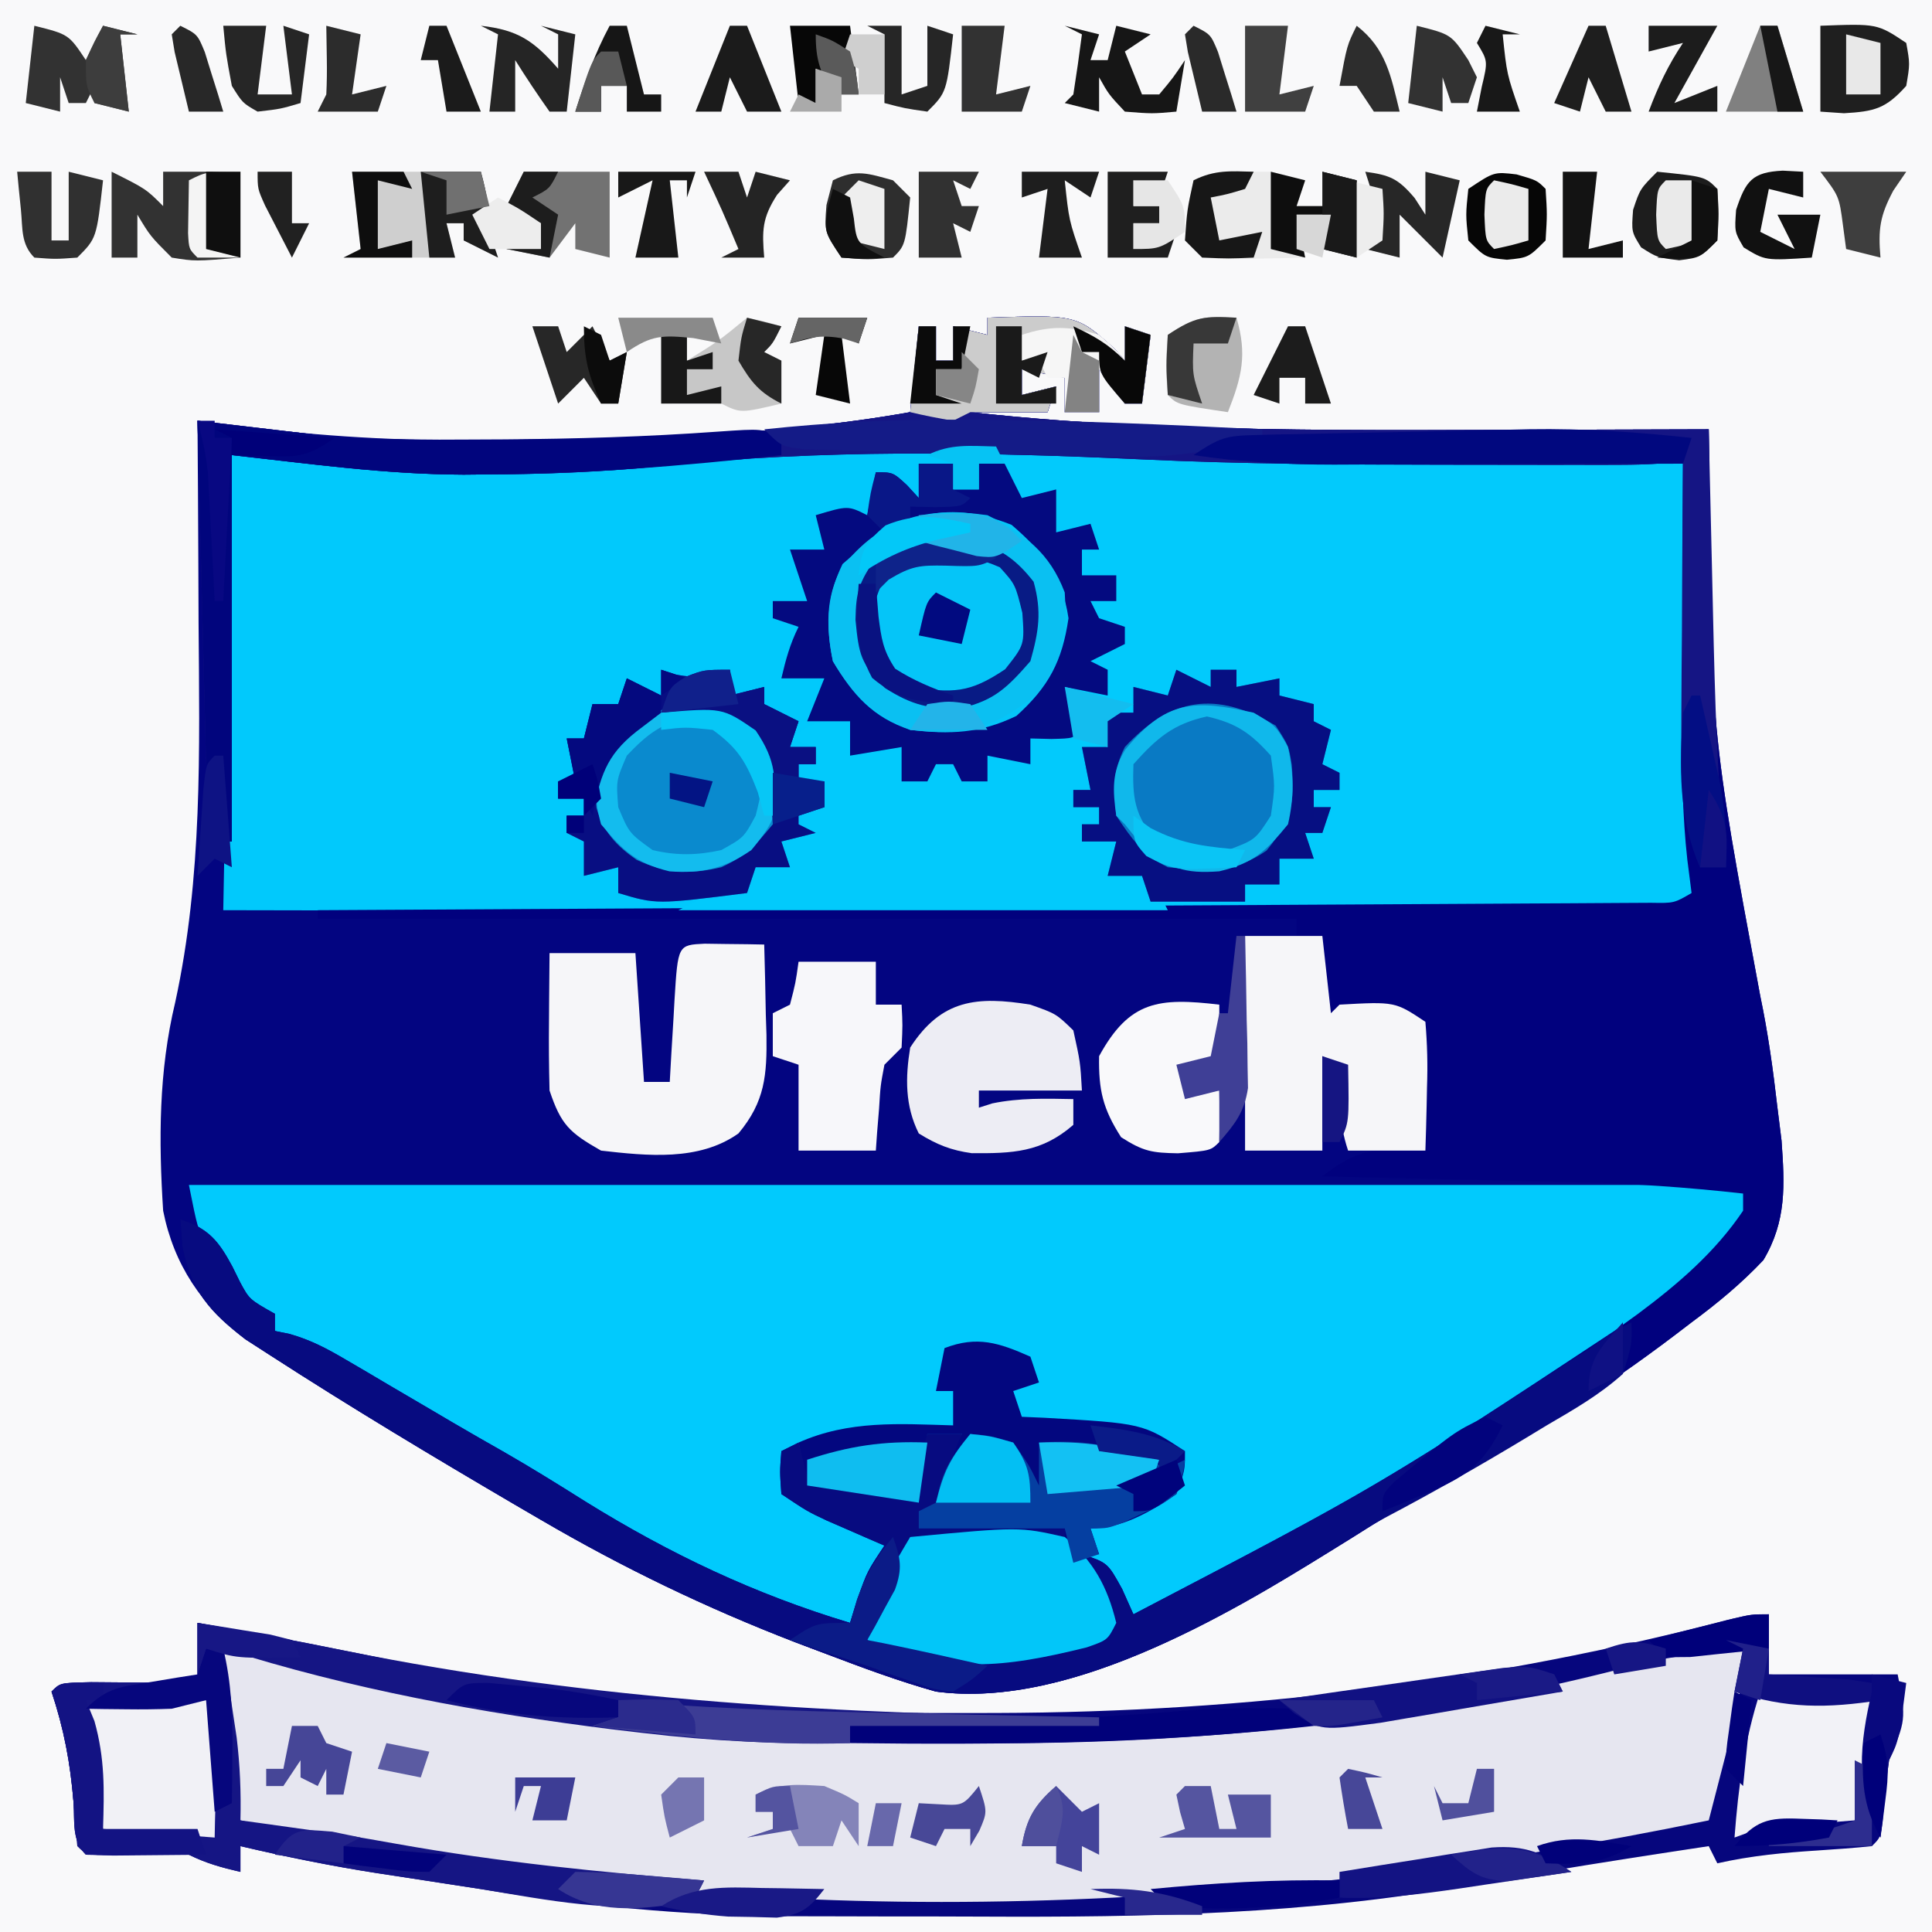 <?xml version="1.0" encoding="UTF-8"?>
<svg version="1.1" xmlns="http://www.w3.org/2000/svg" width="225" height="225">
<path d="M0 0 C74.25 0 148.5 0 225 0 C225 74.25 225 148.5 225 225 C150.75 225 76.5 225 0 225 C0 150.75 0 76.5 0 0 Z " fill="#F9F9FA" transform="translate(0,0)"/>
<path d="M0 0 C10.377 -0.352 10.377 -0.352 14.812 3.625 C15.204 4.079 15.596 4.532 16 5 C16 3.68 16 2.36 16 1 C16.99 1.33 17.98 1.66 19 2 C18.67 4.64 18.34 7.28 18 10 C17.34 10 16.68 10 16 10 C14.375 8 14.375 8 13 6 C13 7.65 13 9.3 13 11 C11.68 11 10.36 11 9 11 C9 9.68 9 8.36 9 7 C7.35 6.67 5.7 6.34 4 6 C4 6.99 4 7.98 4 9 C5.32 8.67 6.64 8.34 8 8 C7.67 8.99 7.34 9.98 7 11 C4 11 1 11 -2 11 C4.964 11.769 11.906 12.273 18.906 12.559 C20.45 12.622 20.45 12.622 22.025 12.687 C34.515 13.153 47.003 13.109 59.5 13.062 C61.896 13.057 64.292 13.053 66.688 13.049 C72.458 13.038 78.229 13.021 84 13 C84.022 14.615 84.022 14.615 84.044 16.263 C84.219 47.963 84.219 47.963 90 79 C90.909 83.311 91.497 87.623 92 92 C92.157 93.262 92.315 94.524 92.477 95.824 C92.844 101.013 93.078 105.188 90.363 109.75 C87.778 112.489 85.017 114.77 82 117 C81.378 117.475 80.756 117.951 80.116 118.44 C71.423 125.041 62.348 130.713 52.766 135.918 C49.254 137.831 45.878 139.92 42.5 142.062 C29.29 150.274 10.162 162.149 -6 160 C-10.343 158.786 -14.536 157.225 -18.75 155.625 C-19.956 155.17 -21.162 154.715 -22.404 154.247 C-32.755 150.252 -42.428 145.59 -52 140 C-53.004 139.415 -54.007 138.83 -55.042 138.227 C-64.634 132.604 -74.165 126.889 -83.504 120.852 C-84.462 120.234 -85.421 119.616 -86.408 118.979 C-91.492 115.097 -94.751 110.29 -96 104 C-96.527 95.806 -96.524 87.762 -94.598 79.745 C-91.411 65.127 -91.76 50.375 -91.875 35.5 C-91.885 33.212 -91.894 30.924 -91.902 28.637 C-91.924 23.091 -91.957 17.546 -92 12 C-90.406 12.212 -90.406 12.212 -88.78 12.429 C-79.425 13.63 -70.258 14.323 -60.812 14.25 C-59.553 14.245 -58.294 14.241 -56.996 14.236 C-41.097 14.088 -24.662 13.79 -9 11 C-8.67 7.7 -8.34 4.4 -8 1 C-7.34 1 -6.68 1 -6 1 C-6 2.32 -6 3.64 -6 5 C-5.34 5 -4.68 5 -4 5 C-4 3.68 -4 2.36 -4 1 C-2.68 1.33 -1.36 1.66 0 2 C0 1.34 0 0.68 0 0 Z " fill="#030581" transform="translate(115,37)"/>
<path d="M0 0 C20.049 0.842 40.16 0.439 60.222 0.358 C60.247 1.584 60.272 2.809 60.298 4.071 C60.393 8.65 60.493 13.229 60.594 17.808 C60.638 19.784 60.679 21.759 60.719 23.735 C60.778 26.587 60.841 29.44 60.906 32.292 C60.931 33.6 60.931 33.6 60.956 34.935 C61.088 40.465 61.541 45.869 62.222 51.358 C58.556 53.802 56.817 53.605 52.446 53.599 C51.753 53.601 51.06 53.602 50.346 53.604 C48.02 53.607 45.694 53.596 43.368 53.585 C41.702 53.585 40.037 53.585 38.372 53.586 C33.845 53.587 29.319 53.575 24.792 53.561 C20.063 53.549 15.335 53.548 10.606 53.545 C1.65 53.539 -7.307 53.522 -16.264 53.502 C-26.459 53.48 -36.655 53.469 -46.851 53.459 C-67.827 53.438 -88.802 53.401 -109.778 53.358 C-109.448 35.868 -109.118 18.378 -108.778 0.358 C-103.251 0.358 -98.524 0.467 -93.158 1.123 C-88.643 1.57 -84.124 1.549 -79.59 1.546 C-78.013 1.547 -78.013 1.547 -76.403 1.548 C-69.595 1.503 -62.919 1.088 -56.153 0.358 C-37.507 -1.609 -18.696 -0.893 0 0 Z " fill="#01C9FC" transform="translate(135.778,52.642)"/>
<path d="M0 0 C59.73 0 119.46 0 181 0 C181.33 0.99 181.66 1.98 182 3 C168.167 25.522 132.446 39.263 110 51 C108.535 48.314 108.535 48.314 107.07 45.629 C106.086 43.834 106.086 43.834 104 43 C105.32 45.97 106.64 48.94 108 52 C100.655 55.379 92.754 57.689 84.711 55.328 C82.786 54.607 80.89 53.81 79 53 C79.426 48.451 81.449 45.462 83.941 41.77 C85.171 40.058 85.171 40.058 85 38 C85.66 37.67 86.32 37.34 87 37 C87.365 35.675 87.694 34.34 88 33 C88.637 31.652 89.296 30.314 90 29 C88.68 29 87.36 29 86 29 C85.67 31.64 85.34 34.28 85 37 C82.872 36.772 80.748 36.517 78.625 36.25 C77.442 36.111 76.258 35.972 75.039 35.828 C72 35 72 35 70.586 32.922 C70.393 32.288 70.199 31.653 70 31 C70 32.65 70 34.3 70 36 C70.615 36.266 71.23 36.531 71.863 36.805 C73.076 37.334 73.076 37.334 74.312 37.875 C75.513 38.397 75.513 38.397 76.738 38.93 C79 40 79 40 82 42 C80.35 44.97 78.7 47.94 77 51 C65.248 49.346 55.183 43.041 45.073 37.189 C43.031 36.018 40.976 34.872 38.914 33.734 C31.576 29.681 24.412 25.472 17.427 20.83 C14.949 19.192 12.837 17.946 10 17 C10 16.34 10 15.68 10 15 C9.395 14.749 8.791 14.497 8.168 14.238 C5.689 12.822 4.781 11.611 3.312 9.188 C2.688 8.188 2.688 8.188 2.051 7.168 C1 5 1 5 0 0 Z " fill="#01CAFD" transform="translate(22,138)"/>
<path d="M0 0 C0 2.31 0 4.62 0 7 C4.95 7 9.9 7 15 7 C16.067 12.333 15.859 12.456 14 17 C13.663 19.368 13.439 21.726 13.246 24.109 C13 26 13 26 12 27 C9.921 27.211 7.836 27.369 5.75 27.5 C1.742 27.754 -2.079 28.116 -6 29 C-6.33 28.34 -6.66 27.68 -7 27 C-13.36 27.964 -19.717 28.941 -26.062 30 C-27.553 30.247 -27.553 30.247 -29.074 30.5 C-30.934 30.818 -32.791 31.15 -34.645 31.5 C-53.534 34.959 -72.577 35.3 -91.726 35.206 C-95.589 35.187 -99.451 35.185 -103.314 35.186 C-105.815 35.181 -108.316 35.175 -110.816 35.168 C-111.949 35.167 -113.082 35.166 -114.248 35.165 C-126.339 35.094 -138.079 33.957 -150 32 C-151.575 31.756 -153.151 31.514 -154.727 31.273 C-156.401 31.016 -158.076 30.758 -159.75 30.5 C-160.53 30.382 -161.31 30.263 -162.114 30.141 C-167.464 29.307 -172.728 28.234 -178 27 C-178 27.99 -178 28.98 -178 30 C-180.169 29.494 -182 29 -184 28 C-186.02 27.955 -188.042 27.961 -190.062 28 C-192.041 28.038 -194.021 28.047 -196 28 C-197.672 26.328 -197.284 24.169 -197.438 21.875 C-197.806 17.31 -198.555 13.335 -200 9 C-199 8 -199 8 -195.402 7.902 C-193.914 7.909 -192.426 7.921 -190.938 7.938 C-190.179 7.942 -189.42 7.947 -188.639 7.951 C-186.759 7.963 -184.88 7.981 -183 8 C-183 5.69 -183 3.38 -183 1 C-177.36 2.002 -171.731 3.042 -166.117 4.184 C-165.092 4.389 -164.068 4.595 -163.012 4.807 C-160.974 5.216 -158.937 5.633 -156.902 6.057 C-135.969 10.21 -115.058 11.582 -93.75 11.5 C-91.931 11.498 -91.931 11.498 -90.076 11.496 C-60.589 11.41 -32.55 7.897 -4.027 0.471 C-2 0 -2 0 0 0 Z " fill="#E6E6F0" transform="translate(206,188)"/>
<path d="M0 0 C1.427 0.049 2.855 0.098 4.282 0.147 C5.048 0.175 5.814 0.202 6.603 0.231 C23.485 0.834 40.354 0.971 57.246 0.941 C58.906 0.939 58.906 0.939 60.599 0.936 C66.877 0.924 73.156 0.904 79.434 0.879 C79.459 2.104 79.484 3.329 79.51 4.592 C79.604 9.171 79.704 13.75 79.806 18.329 C79.849 20.304 79.891 22.28 79.931 24.256 C79.989 27.108 80.053 29.96 80.117 32.812 C80.134 33.685 80.151 34.557 80.168 35.456 C80.299 40.985 80.753 46.389 81.434 51.879 C78.208 54.029 77.379 54.127 73.669 54.119 C72.199 54.124 72.199 54.124 70.699 54.128 C69.625 54.121 68.551 54.113 67.445 54.106 C66.313 54.106 65.181 54.107 64.015 54.107 C60.265 54.105 56.515 54.09 52.766 54.074 C50.169 54.07 47.573 54.068 44.976 54.066 C38.835 54.059 32.694 54.043 26.553 54.023 C19.562 54.001 12.57 53.99 5.579 53.98 C-8.803 53.959 -23.185 53.923 -37.566 53.879 C-35.475 52.792 -33.686 51.906 -31.379 51.379 C-30.482 51.131 -30.482 51.131 -29.566 50.879 C-29.236 50.219 -28.906 49.559 -28.566 48.879 C-27.081 48.384 -27.081 48.384 -25.566 47.879 C-25.566 47.219 -25.566 46.559 -25.566 45.879 C-24.081 45.384 -24.081 45.384 -22.566 44.879 C-23.061 43.394 -23.061 43.394 -23.566 41.879 C-22.576 41.879 -21.586 41.879 -20.566 41.879 C-20.566 40.889 -20.566 39.899 -20.566 38.879 C-21.556 38.879 -22.546 38.879 -23.566 38.879 C-23.566 38.219 -23.566 37.559 -23.566 36.879 C-22.906 36.879 -22.246 36.879 -21.566 36.879 C-21.566 36.219 -21.566 35.559 -21.566 34.879 C-22.556 34.549 -23.546 34.219 -24.566 33.879 C-21.566 31.879 -21.566 31.879 -17.566 31.879 C-17.566 33.199 -17.566 34.519 -17.566 35.879 C-14.596 35.384 -14.596 35.384 -11.566 34.879 C-11.566 36.199 -11.566 37.519 -11.566 38.879 C-10.576 38.879 -9.586 38.879 -8.566 38.879 C-8.236 37.889 -7.906 36.899 -7.566 35.879 C-6.081 36.374 -6.081 36.374 -4.566 36.879 C-4.566 37.539 -4.566 38.199 -4.566 38.879 C-3.576 38.879 -2.586 38.879 -1.566 38.879 C-1.566 37.889 -1.566 36.899 -1.566 35.879 C0.084 36.209 1.734 36.539 3.434 36.879 C3.434 35.889 3.434 34.899 3.434 33.879 C5.909 33.384 5.909 33.384 8.434 32.879 C8.104 31.229 7.774 29.579 7.434 27.879 C9.084 28.209 10.734 28.539 12.434 28.879 C12.434 27.889 12.434 26.899 12.434 25.879 C11.444 25.549 10.454 25.219 9.434 24.879 C9.764 24.219 10.094 23.559 10.434 22.879 C11.754 22.879 13.074 22.879 14.434 22.879 C14.434 22.219 14.434 21.559 14.434 20.879 C13.114 20.549 11.794 20.219 10.434 19.879 C10.434 19.219 10.434 18.559 10.434 17.879 C11.424 17.879 12.414 17.879 13.434 17.879 C13.434 16.889 13.434 15.899 13.434 14.879 C12.114 14.879 10.794 14.879 9.434 14.879 C9.434 13.889 9.434 12.899 9.434 11.879 C10.094 11.879 10.754 11.879 11.434 11.879 C10.939 10.889 10.939 10.889 10.434 9.879 C9.114 10.209 7.794 10.539 6.434 10.879 C5.434 7.879 5.434 7.879 6.434 4.879 C4.784 5.539 3.134 6.199 1.434 6.879 C0.939 4.404 0.939 4.404 0.434 1.879 C-0.556 1.879 -1.546 1.879 -2.566 1.879 C-2.566 2.869 -2.566 3.859 -2.566 4.879 C-3.556 4.879 -4.546 4.879 -5.566 4.879 C-5.566 3.889 -5.566 2.899 -5.566 1.879 C-6.556 1.549 -7.546 1.219 -8.566 0.879 C-5.659 -0.575 -3.245 -0.125 0 0 Z " fill="#02CAFC" transform="translate(116.566,52.121)"/>
<path d="M0 0 C10.377 -0.352 10.377 -0.352 14.812 3.625 C15.204 4.079 15.596 4.532 16 5 C16 3.68 16 2.36 16 1 C16.99 1.33 17.98 1.66 19 2 C18.67 4.64 18.34 7.28 18 10 C17.34 10 16.68 10 16 10 C14.375 8 14.375 8 13 6 C13 7.65 13 9.3 13 11 C11.68 11 10.36 11 9 11 C9 9.68 9 8.36 9 7 C7.35 6.67 5.7 6.34 4 6 C4 6.99 4 7.98 4 9 C5.32 8.67 6.64 8.34 8 8 C7.67 8.99 7.34 9.98 7 11 C4 11 1 11 -2 11 C4.964 11.769 11.906 12.273 18.906 12.559 C20.45 12.622 20.45 12.622 22.025 12.687 C34.515 13.153 47.003 13.109 59.5 13.062 C61.896 13.057 64.292 13.053 66.688 13.049 C72.458 13.038 78.229 13.021 84 13 C84.022 14.615 84.022 14.615 84.044 16.263 C84.219 47.963 84.219 47.963 90 79 C90.909 83.311 91.497 87.623 92 92 C92.157 93.262 92.315 94.524 92.477 95.824 C92.844 101.013 93.078 105.188 90.363 109.75 C87.778 112.489 85.017 114.77 82 117 C81.378 117.475 80.756 117.951 80.116 118.44 C71.423 125.041 62.348 130.713 52.766 135.918 C49.254 137.831 45.878 139.92 42.5 142.062 C29.29 150.274 10.162 162.149 -6 160 C-10.343 158.786 -14.536 157.225 -18.75 155.625 C-19.956 155.17 -21.162 154.715 -22.404 154.247 C-32.755 150.252 -42.428 145.59 -52 140 C-53.004 139.415 -54.007 138.83 -55.042 138.227 C-64.634 132.604 -74.165 126.889 -83.504 120.852 C-84.462 120.234 -85.421 119.616 -86.408 118.979 C-90.548 115.818 -92.737 113.337 -93.75 108.188 C-93.832 107.136 -93.915 106.084 -94 105 C-90.692 106.063 -89.524 107.553 -87.938 110.5 C-87.637 111.108 -87.337 111.717 -87.027 112.344 C-85.954 114.33 -85.954 114.33 -83 116 C-83 116.66 -83 117.32 -83 118 C-82.143 118.174 -82.143 118.174 -81.269 118.352 C-78.796 119.058 -76.913 120.06 -74.699 121.363 C-73.48 122.076 -73.48 122.076 -72.236 122.803 C-71.395 123.301 -70.554 123.799 -69.688 124.312 C-68.025 125.288 -66.362 126.263 -64.699 127.238 C-63.898 127.711 -63.096 128.183 -62.27 128.67 C-60.283 129.834 -58.286 130.979 -56.281 132.113 C-53.072 133.959 -49.943 135.899 -46.812 137.875 C-36.955 143.985 -27.113 148.65 -16 152 C-15.711 151.072 -15.422 150.144 -15.125 149.188 C-14 146 -14 146 -12 143 C-12.615 142.734 -13.23 142.469 -13.863 142.195 C-14.672 141.842 -15.48 141.489 -16.312 141.125 C-17.113 140.777 -17.914 140.429 -18.738 140.07 C-21 139 -21 139 -24 137 C-24.188 134.375 -24.188 134.375 -24 132 C-23.34 131.67 -22.68 131.34 -22 131 C-21.67 132.32 -21.34 133.64 -21 135 C-15.06 135.99 -15.06 135.99 -9 137 C-8.34 134.69 -7.68 132.38 -7 130 C-5.68 130 -4.36 130 -3 130 C-3.464 131.145 -3.464 131.145 -3.938 132.312 C-4.679 134.188 -5.362 136.087 -6 138 C-2.7 138 0.6 138 4 138 C4 138.33 4 138.66 4 139 C0.04 139 -3.92 139 -8 139 C-8 139.66 -8 140.32 -8 141 C-2.39 141 3.22 141 9 141 C9 141.33 9 141.66 9 142 C3.06 142.33 -2.88 142.66 -9 143 C-10.65 146.63 -12.3 150.26 -14 154 C-12.35 154.33 -10.7 154.66 -9 155 C-8.01 155.33 -7.02 155.66 -6 156 C1.064 156.514 7.219 154.899 14 153 C13.01 150.03 12.02 147.06 11 144 C14 145 14 145 15.688 148.062 C16.337 149.517 16.337 149.517 17 151 C45.86 135.914 45.86 135.914 73 118 C73.91 117.344 74.82 116.688 75.758 116.012 C80.401 112.556 84.743 108.84 88 104 C88 103.34 88 102.68 88 102 C81.49 101.271 75.04 100.82 68.492 100.684 C67.641 100.663 66.789 100.642 65.912 100.621 C63.233 100.556 60.554 100.497 57.875 100.438 C56.042 100.394 54.208 100.351 52.375 100.307 C47.917 100.2 43.458 100.099 39 100 C43.346 96.55 45.533 96.727 51 97 C50.887 94.52 50.76 92.042 50.625 89.562 C50.594 88.855 50.563 88.148 50.531 87.42 C50.427 85.608 50.221 83.802 50 82 C47.014 80.507 44.291 80.882 41 81 C40.01 81.495 40.01 81.495 39 82 C39 78.7 39 75.4 39 72 C38.01 72 37.02 72 36 72 C36 71.34 36 70.68 36 70 C-1.62 70 -39.24 70 -78 70 C-78 69.67 -78 69.34 -78 69 C-77.188 68.996 -76.375 68.992 -75.538 68.987 C-55.793 68.884 -36.047 68.775 -16.302 68.661 C-6.753 68.605 2.796 68.552 12.344 68.503 C20.664 68.46 28.985 68.414 37.305 68.363 C41.712 68.337 46.12 68.312 50.528 68.291 C54.673 68.271 58.817 68.247 62.962 68.22 C64.487 68.21 66.012 68.202 67.536 68.197 C69.611 68.188 71.686 68.174 73.761 68.158 C74.925 68.152 76.088 68.145 77.286 68.139 C79.967 68.184 79.967 68.184 82 67 C81.837 65.723 81.674 64.445 81.506 63.129 C80.944 58.049 80.872 53.04 80.902 47.934 C80.904 46.554 80.904 46.554 80.907 45.147 C80.912 42.244 80.925 39.341 80.938 36.438 C80.943 34.455 80.947 32.473 80.951 30.49 C80.962 25.66 80.979 20.83 81 16 C80.01 16.33 79.02 16.66 78 17 C76.619 17.091 75.234 17.128 73.849 17.129 C73.012 17.133 72.174 17.136 71.311 17.139 C70.402 17.137 69.494 17.135 68.559 17.133 C67.612 17.134 66.666 17.135 65.691 17.137 C62.606 17.139 59.522 17.132 56.438 17.125 C55.388 17.124 54.338 17.123 53.257 17.122 C41.494 17.111 29.751 17.047 18 16.5 C-0.705 15.634 -19.369 15.301 -38.008 17.28 C-44.763 17.967 -51.46 18.224 -58.25 18.25 C-59.159 18.259 -60.069 18.268 -61.005 18.277 C-70.188 18.238 -78.714 17.032 -88 16 C-88 30.85 -88 45.7 -88 61 C-88.33 61 -88.66 61 -89 61 C-89.33 58.03 -89.66 55.06 -90 52 C-90.33 52 -90.66 52 -91 52 C-91.33 38.8 -91.66 25.6 -92 12 C-86.39 12.66 -80.78 13.32 -75 14 C-70.243 14.176 -65.564 14.287 -60.812 14.25 C-59.553 14.245 -58.294 14.241 -56.996 14.236 C-41.097 14.088 -24.662 13.79 -9 11 C-8.67 7.7 -8.34 4.4 -8 1 C-7.34 1 -6.68 1 -6 1 C-6 2.32 -6 3.64 -6 5 C-5.34 5 -4.68 5 -4 5 C-4 3.68 -4 2.36 -4 1 C-2.68 1.33 -1.36 1.66 0 2 C0 1.34 0 0.68 0 0 Z " fill="#01017E" transform="translate(115,37)"/>
<path d="M0 0 C0 2.31 0 4.62 0 7 C4.95 7 9.9 7 15 7 C16.067 12.333 15.859 12.456 14 17 C13.663 19.368 13.439 21.726 13.246 24.109 C13 26 13 26 12 27 C9.921 27.211 7.836 27.369 5.75 27.5 C1.742 27.754 -2.079 28.116 -6 29 C-6.33 28.34 -6.66 27.68 -7 27 C-13.36 27.964 -19.717 28.941 -26.062 30 C-27.553 30.247 -27.553 30.247 -29.074 30.5 C-30.934 30.818 -32.791 31.15 -34.645 31.5 C-53.534 34.959 -72.577 35.3 -91.726 35.206 C-95.589 35.187 -99.451 35.185 -103.314 35.186 C-105.815 35.181 -108.316 35.175 -110.816 35.168 C-111.949 35.167 -113.082 35.166 -114.248 35.165 C-126.339 35.094 -138.079 33.957 -150 32 C-151.575 31.756 -153.151 31.514 -154.727 31.273 C-156.401 31.016 -158.076 30.758 -159.75 30.5 C-160.53 30.382 -161.31 30.263 -162.114 30.141 C-167.464 29.307 -172.728 28.234 -178 27 C-178 27.99 -178 28.98 -178 30 C-180.169 29.494 -182 29 -184 28 C-186.02 27.955 -188.042 27.961 -190.062 28 C-192.041 28.038 -194.021 28.047 -196 28 C-197.672 26.328 -197.284 24.169 -197.438 21.875 C-197.806 17.31 -198.555 13.335 -200 9 C-199 8 -199 8 -195.402 7.902 C-193.914 7.909 -192.426 7.921 -190.938 7.938 C-190.179 7.942 -189.42 7.947 -188.639 7.951 C-186.759 7.963 -184.88 7.981 -183 8 C-183 5.69 -183 3.38 -183 1 C-177.36 2.002 -171.731 3.042 -166.117 4.184 C-165.092 4.389 -164.068 4.595 -163.012 4.807 C-160.974 5.216 -158.937 5.633 -156.902 6.057 C-135.969 10.21 -115.058 11.582 -93.75 11.5 C-91.931 11.498 -91.931 11.498 -90.076 11.496 C-60.589 11.41 -32.55 7.897 -4.027 0.471 C-2 0 -2 0 0 0 Z M-180 4 C-179.858 6.209 -179.711 8.417 -179.562 10.625 C-179.441 12.47 -179.441 12.47 -179.316 14.352 C-179.033 17.615 -178.59 20.779 -178 24 C-175.005 24.695 -172.007 25.356 -169 26 C-167.964 26.229 -166.927 26.459 -165.859 26.695 C-113.821 37.396 -58.781 34.704 -7 24 C-6.327 21.418 -5.662 18.835 -5 16.25 C-4.809 15.52 -4.618 14.791 -4.422 14.039 C-3.535 10.554 -3 7.619 -3 4 C-7.85 4.404 -12.366 5.032 -17.062 6.312 C-65.343 18.733 -118.863 16.992 -167.25 6.585 C-171.492 5.682 -175.745 4.839 -180 4 Z " fill="#06067D" transform="translate(206,188)"/>
<path d="M0 0 C1.32 0 2.64 0 4 0 C4 0.99 4 1.98 4 3 C4.99 3 5.98 3 7 3 C7 2.01 7 1.02 7 0 C7.99 0 8.98 0 10 0 C10.66 1.32 11.32 2.64 12 4 C13.32 3.67 14.64 3.34 16 3 C16 4.65 16 6.3 16 8 C17.32 7.67 18.64 7.34 20 7 C20.495 8.485 20.495 8.485 21 10 C20.34 10 19.68 10 19 10 C19 10.99 19 11.98 19 13 C20.32 13 21.64 13 23 13 C23 13.99 23 14.98 23 16 C22.01 16 21.02 16 20 16 C20.495 16.99 20.495 16.99 21 18 C21.99 18.33 22.98 18.66 24 19 C24 19.66 24 20.32 24 21 C22.02 21.99 22.02 21.99 20 23 C20.66 23.33 21.32 23.66 22 24 C22 24.99 22 25.98 22 27 C20.35 26.67 18.7 26.34 17 26 C17.66 27.65 18.32 29.3 19 31 C18 32 18 32 15.438 32.062 C14.633 32.042 13.829 32.021 13 32 C13 32.99 13 33.98 13 35 C11.35 34.67 9.7 34.34 8 34 C8 34.99 8 35.98 8 37 C7.01 37 6.02 37 5 37 C4.67 36.34 4.34 35.68 4 35 C3.34 35 2.68 35 2 35 C1.67 35.66 1.34 36.32 1 37 C0.01 37 -0.98 37 -2 37 C-2 35.68 -2 34.36 -2 33 C-4.97 33.495 -4.97 33.495 -8 34 C-8 32.68 -8 31.36 -8 30 C-9.65 30 -11.3 30 -13 30 C-12.34 28.35 -11.68 26.7 -11 25 C-12.65 25 -14.3 25 -16 25 C-15.494 22.831 -15 21 -14 19 C-14.99 18.67 -15.98 18.34 -17 18 C-17 17.34 -17 16.68 -17 16 C-15.68 16 -14.36 16 -13 16 C-13.66 14.02 -14.32 12.04 -15 10 C-13.68 10 -12.36 10 -11 10 C-11.33 8.68 -11.66 7.36 -12 6 C-8.25 4.875 -8.25 4.875 -6 6 C-5.67 4.35 -5.34 2.7 -5 1 C-3 1 -3 1 -1.375 2.5 C-0.694 3.243 -0.694 3.243 0 4 C0 2.68 0 1.36 0 0 Z " fill="#05C5F8" transform="translate(107,54)"/>
<path d="M0 0 C10.377 -0.352 10.377 -0.352 14.812 3.625 C15.204 4.079 15.596 4.532 16 5 C16 3.68 16 2.36 16 1 C16.99 1.33 17.98 1.66 19 2 C18.67 4.64 18.34 7.28 18 10 C17.34 10 16.68 10 16 10 C14.375 8 14.375 8 13 6 C13 7.65 13 9.3 13 11 C11.68 11 10.36 11 9 11 C9 9.68 9 8.36 9 7 C7.35 6.67 5.7 6.34 4 6 C4 6.99 4 7.98 4 9 C5.32 8.67 6.64 8.34 8 8 C7.67 8.99 7.34 9.98 7 11 C4 11 1 11 -2 11 C4.964 11.769 11.906 12.273 18.906 12.559 C20.45 12.622 20.45 12.622 22.025 12.687 C34.515 13.153 47.003 13.109 59.5 13.062 C61.896 13.057 64.292 13.053 66.688 13.049 C72.458 13.038 78.229 13.021 84 13 C84.025 14.119 84.05 15.237 84.076 16.39 C84.171 20.594 84.271 24.799 84.372 29.003 C84.415 30.813 84.457 32.623 84.497 34.432 C84.719 44.319 84.976 54.156 86 64 C85.01 64 84.02 64 83 64 C80.785 58.644 80.739 53.916 80.805 48.227 C80.808 47.303 80.81 46.379 80.813 45.427 C80.824 42.493 80.85 39.559 80.875 36.625 C80.885 34.629 80.894 32.633 80.902 30.637 C80.924 25.758 80.959 20.879 81 16 C80.01 16.33 79.02 16.66 78 17 C76.619 17.091 75.234 17.128 73.849 17.129 C73.012 17.133 72.174 17.136 71.311 17.139 C70.402 17.137 69.494 17.135 68.559 17.133 C67.612 17.134 66.666 17.135 65.691 17.137 C62.606 17.139 59.522 17.132 56.438 17.125 C55.388 17.124 54.338 17.123 53.257 17.122 C41.494 17.111 29.751 17.047 18 16.5 C-0.705 15.634 -19.369 15.301 -38.008 17.28 C-44.763 17.967 -51.46 18.224 -58.25 18.25 C-59.159 18.259 -60.069 18.268 -61.005 18.277 C-70.188 18.238 -78.714 17.032 -88 16 C-88 30.85 -88 45.7 -88 61 C-88.33 61 -88.66 61 -89 61 C-89.33 58.03 -89.66 55.06 -90 52 C-90.33 52 -90.66 52 -91 52 C-91.33 38.8 -91.66 25.6 -92 12 C-86.39 12.66 -80.78 13.32 -75 14 C-70.243 14.176 -65.564 14.287 -60.812 14.25 C-59.553 14.245 -58.294 14.241 -56.996 14.236 C-41.097 14.088 -24.662 13.79 -9 11 C-8.67 7.7 -8.34 4.4 -8 1 C-7.34 1 -6.68 1 -6 1 C-6 2.32 -6 3.64 -6 5 C-5.34 5 -4.68 5 -4 5 C-4 3.68 -4 2.36 -4 1 C-2.68 1.33 -1.36 1.66 0 2 C0 1.34 0 0.68 0 0 Z " fill="#151584" transform="translate(115,37)"/>
<path d="M0 0 C0.33 0.99 0.66 1.98 1 3 C0.01 3.33 -0.98 3.66 -2 4 C-1.67 4.99 -1.34 5.98 -1 7 C-0.131 7.037 0.738 7.075 1.633 7.113 C13.079 7.766 13.079 7.766 18 11 C18 13.25 18 13.25 17 16 C14.01 18.057 10.686 20 7 20 C7.495 21.485 7.495 21.485 8 23 C7.34 23 6.68 23 6 23 C7.32 25.97 8.64 28.94 10 32 C2.655 35.379 -5.246 37.689 -13.289 35.328 C-15.214 34.607 -17.11 33.81 -19 33 C-18.574 28.451 -16.551 25.462 -14.059 21.77 C-12.829 20.058 -12.829 20.058 -13 18 C-12.34 17.67 -11.68 17.34 -11 17 C-10.635 15.675 -10.306 14.34 -10 13 C-9.363 11.652 -8.704 10.314 -8 9 C-9.32 9 -10.64 9 -12 9 C-12.33 11.64 -12.66 14.28 -13 17 C-17.29 16.34 -21.58 15.68 -26 15 C-26.33 13.35 -26.66 11.7 -27 10 C-21.121 7.387 -15.293 7.817 -9 8 C-9 6.68 -9 5.36 -9 4 C-9.66 4 -10.32 4 -11 4 C-10.67 2.35 -10.34 0.7 -10 -1 C-6.194 -2.464 -3.653 -1.623 0 0 Z " fill="#03077F" transform="translate(120,158)"/>
<path d="M0 0 C3.308 1.063 4.476 2.553 6.062 5.5 C6.363 6.108 6.663 6.717 6.973 7.344 C8.046 9.33 8.046 9.33 11 11 C11 11.66 11 12.32 11 13 C11.571 13.116 12.143 13.233 12.731 13.352 C15.204 14.058 17.087 15.06 19.301 16.363 C20.114 16.838 20.926 17.313 21.764 17.803 C23.025 18.55 23.025 18.55 24.312 19.312 C25.975 20.288 27.638 21.263 29.301 22.238 C30.102 22.711 30.904 23.183 31.73 23.67 C33.717 24.834 35.714 25.979 37.719 27.113 C40.928 28.959 44.057 30.899 47.188 32.875 C57.045 38.985 66.887 43.65 78 47 C78.289 46.072 78.578 45.144 78.875 44.188 C80 41 80 41 82 38 C81.385 37.734 80.77 37.469 80.137 37.195 C78.924 36.666 78.924 36.666 77.688 36.125 C76.487 35.603 76.487 35.603 75.262 35.07 C73 34 73 34 70 32 C69.812 29.375 69.812 29.375 70 27 C70.99 26.505 70.99 26.505 72 26 C72.495 27.98 72.495 27.98 73 30 C76.96 30.66 80.92 31.32 85 32 C85.66 29.69 86.32 27.38 87 25 C88.32 25 89.64 25 91 25 C90.691 25.763 90.381 26.526 90.062 27.312 C89.321 29.188 88.638 31.087 88 33 C91.3 33 94.6 33 98 33 C98 33.33 98 33.66 98 34 C94.04 34 90.08 34 86 34 C86 34.66 86 35.32 86 36 C91.61 36 97.22 36 103 36 C103 36.33 103 36.66 103 37 C97.06 37.33 91.12 37.66 85 38 C83.35 41.63 81.7 45.26 80 49 C81.65 49.33 83.3 49.66 85 50 C86.485 50.495 86.485 50.495 88 51 C95.064 51.514 101.219 49.899 108 48 C107.01 45.03 106.02 42.06 105 39 C108 40 108 40 109.688 43.062 C110.121 44.032 110.554 45.001 111 46 C138.334 31.739 138.334 31.739 164.184 15.012 C167 13 167 13 169 12 C169.055 14.625 169.055 14.625 168 18 C165.308 20.431 162.25 22.178 159.125 24 C158.26 24.525 157.394 25.049 156.503 25.59 C151.166 28.802 145.763 31.886 140.25 34.785 C138.194 35.895 136.264 37.092 134.312 38.375 C121.825 46.315 103.237 57.026 88 55 C83.657 53.786 79.464 52.225 75.25 50.625 C74.044 50.17 72.838 49.715 71.596 49.247 C61.245 45.252 51.572 40.59 42 35 C40.996 34.415 39.993 33.83 38.958 33.227 C29.366 27.604 19.835 21.889 10.496 15.852 C9.538 15.234 8.579 14.616 7.592 13.979 C3.452 10.818 1.263 8.337 0.25 3.188 C0.168 2.136 0.085 1.084 0 0 Z " fill="#070B80" transform="translate(21,142)"/>
<path d="M0 0 C5.64 1.002 11.269 2.042 16.883 3.184 C46.382 9.158 74.983 10.626 105 11 C105 11.33 105 11.66 105 12 C95.43 12 85.86 12 76 12 C76 12.66 76 13.32 76 14 C67.845 14.155 59.91 13.775 51.812 12.812 C50.703 12.682 49.593 12.552 48.449 12.418 C33.078 10.51 17.772 7.708 3 3 C3.144 3.941 3.289 4.882 3.438 5.852 C3.623 7.097 3.809 8.342 4 9.625 C4.186 10.855 4.371 12.085 4.562 13.352 C4.954 16.617 5.081 19.717 5 23 C6.203 23.164 6.203 23.164 7.43 23.332 C17.977 24.803 17.977 24.803 23.164 25.73 C35.063 27.851 46.954 29.055 59 30 C58 32 58 32 56.438 32.625 C48.466 33.851 40.866 32.304 33 31 C31.418 30.755 29.836 30.511 28.254 30.27 C27.427 30.142 26.6 30.015 25.747 29.884 C24.128 29.635 22.508 29.387 20.887 29.141 C15.537 28.307 10.272 27.234 5 26 C5 26.99 5 27.98 5 29 C2.831 28.494 1 28 -1 27 C-3.02 26.955 -5.042 26.961 -7.062 27 C-9.041 27.038 -11.021 27.047 -13 27 C-14.672 25.328 -14.284 23.169 -14.438 20.875 C-14.806 16.31 -15.555 12.335 -17 8 C-16 7 -16 7 -12.402 6.902 C-10.914 6.909 -9.426 6.921 -7.938 6.938 C-7.179 6.942 -6.42 6.947 -5.639 6.951 C-3.759 6.963 -1.88 6.981 0 7 C0 4.69 0 2.38 0 0 Z " fill="#151584" transform="translate(23,189)"/>
<path d="M0 0 C0 1.32 0 2.64 0 4 C1.98 3.67 3.96 3.34 6 3 C6 4.32 6 5.64 6 7 C6.99 7 7.98 7 9 7 C9.33 6.01 9.66 5.02 10 4 C10.99 4.33 11.98 4.66 13 5 C13 5.66 13 6.32 13 7 C13.99 7 14.98 7 16 7 C16 6.01 16 5.02 16 4 C18.475 4.495 18.475 4.495 21 5 C21 4.01 21 3.02 21 2 C22.98 2 24.96 2 27 2 C27.495 4.97 27.495 4.97 28 8 C27.34 8 26.68 8 26 8 C26 8.66 26 9.32 26 10 C26.99 10 27.98 10 29 10 C29 10.66 29 11.32 29 12 C28.34 12 27.68 12 27 12 C27 12.66 27 13.32 27 14 C28.32 14 29.64 14 31 14 C30.67 15.32 30.34 16.64 30 18 C31.32 18 32.64 18 34 18 C36 20 36 20 37 22 C18.19 22 -0.62 22 -20 22 C-16 20 -16 20 -13.812 19.5 C-12.915 19.253 -12.915 19.253 -12 19 C-11.67 18.34 -11.34 17.68 -11 17 C-10.01 16.67 -9.02 16.34 -8 16 C-8 15.34 -8 14.68 -8 14 C-7.01 13.67 -6.02 13.34 -5 13 C-5.33 12.01 -5.66 11.02 -6 10 C-5.01 10 -4.02 10 -3 10 C-3 9.01 -3 8.02 -3 7 C-3.99 7 -4.98 7 -6 7 C-6 6.34 -6 5.68 -6 5 C-5.34 5 -4.68 5 -4 5 C-4 4.34 -4 3.68 -4 3 C-4.99 2.67 -5.98 2.34 -7 2 C-4 0 -4 0 0 0 Z " fill="#02CAFC" transform="translate(99,84)"/>
<path d="M0 0 C1.32 0.66 2.64 1.32 4 2 C4 1.34 4 0.68 4 0 C4.99 0 5.98 0 7 0 C7 0.66 7 1.32 7 2 C8.65 1.67 10.3 1.34 12 1 C12 1.66 12 2.32 12 3 C13.32 3.33 14.64 3.66 16 4 C16 4.66 16 5.32 16 6 C16.66 6.33 17.32 6.66 18 7 C17.67 8.32 17.34 9.64 17 11 C17.66 11.33 18.32 11.66 19 12 C19 12.66 19 13.32 19 14 C18.01 14 17.02 14 16 14 C16 14.66 16 15.32 16 16 C16.66 16 17.32 16 18 16 C17.67 16.99 17.34 17.98 17 19 C16.34 19 15.68 19 15 19 C15.33 19.99 15.66 20.98 16 22 C14.68 22 13.36 22 12 22 C12 22.99 12 23.98 12 25 C10.68 25 9.36 25 8 25 C8 25.66 8 26.32 8 27 C4.37 27 0.74 27 -3 27 C-3.33 26.01 -3.66 25.02 -4 24 C-5.32 24 -6.64 24 -8 24 C-7.67 22.68 -7.34 21.36 -7 20 C-8.32 20 -9.64 20 -11 20 C-11 19.34 -11 18.68 -11 18 C-10.34 18 -9.68 18 -9 18 C-9 17.34 -9 16.68 -9 16 C-9.99 16 -10.98 16 -12 16 C-12 15.34 -12 14.68 -12 14 C-11.34 14 -10.68 14 -10 14 C-10.33 12.35 -10.66 10.7 -11 9 C-10.01 9 -9.02 9 -8 9 C-8.33 7.68 -8.66 6.36 -9 5 C-7.68 5 -6.36 5 -5 5 C-5 4.01 -5 3.02 -5 2 C-3.68 2.33 -2.36 2.66 -1 3 C-0.67 2.01 -0.34 1.02 0 0 Z " fill="#097AC4" transform="translate(137,78)"/>
<path d="M0 0 C0.578 0.186 1.155 0.371 1.75 0.562 C4.207 1.04 5.644 0.757 8 0 C8 0.99 8 1.98 8 3 C9.32 2.67 10.64 2.34 12 2 C12 2.66 12 3.32 12 4 C13.32 4.66 14.64 5.32 16 6 C15.67 6.99 15.34 7.98 15 9 C15.99 9 16.98 9 18 9 C18 9.66 18 10.32 18 11 C17.34 11 16.68 11 16 11 C16 11.66 16 12.32 16 13 C16.99 13 17.98 13 19 13 C19 13.99 19 14.98 19 16 C18.01 16 17.02 16 16 16 C16 16.66 16 17.32 16 18 C16.66 18.33 17.32 18.66 18 19 C16.68 19.33 15.36 19.66 14 20 C14.33 20.99 14.66 21.98 15 23 C13.68 23 12.36 23 11 23 C10.67 23.99 10.34 24.98 10 26 C-0.558 27.333 -0.558 27.333 -5 26 C-5 25.01 -5 24.02 -5 23 C-6.32 23.33 -7.64 23.66 -9 24 C-9 22.68 -9 21.36 -9 20 C-9.66 19.67 -10.32 19.34 -11 19 C-11 18.34 -11 17.68 -11 17 C-10.34 17 -9.68 17 -9 17 C-9 16.34 -9 15.68 -9 15 C-9.99 15 -10.98 15 -12 15 C-12 14.34 -12 13.68 -12 13 C-11.34 13 -10.68 13 -10 13 C-10.33 11.35 -10.66 9.7 -11 8 C-10.34 8 -9.68 8 -9 8 C-8.67 6.68 -8.34 5.36 -8 4 C-7.01 4 -6.02 4 -5 4 C-4.67 3.01 -4.34 2.02 -4 1 C-2.68 1.66 -1.36 2.32 0 3 C0 2.01 0 1.02 0 0 Z " fill="#0A8ACE" transform="translate(77,78)"/>
<path d="M0 0 C1.32 0 2.64 0 4 0 C4 0.99 4 1.98 4 3 C4.99 3 5.98 3 7 3 C7 2.01 7 1.02 7 0 C7.99 0 8.98 0 10 0 C10.66 1.32 11.32 2.64 12 4 C13.32 3.67 14.64 3.34 16 3 C16 4.65 16 6.3 16 8 C17.32 7.67 18.64 7.34 20 7 C20.495 8.485 20.495 8.485 21 10 C20.34 10 19.68 10 19 10 C19 10.99 19 11.98 19 13 C20.32 13 21.64 13 23 13 C23 13.99 23 14.98 23 16 C22.01 16 21.02 16 20 16 C20.495 16.99 20.495 16.99 21 18 C21.99 18.33 22.98 18.66 24 19 C24 19.66 24 20.32 24 21 C22.02 21.99 22.02 21.99 20 23 C20.66 23.33 21.32 23.66 22 24 C22 24.99 22 25.98 22 27 C20.35 26.67 18.7 26.34 17 26 C17.66 27.65 18.32 29.3 19 31 C18 32 18 32 15.438 32.062 C14.633 32.042 13.829 32.021 13 32 C13 32.99 13 33.98 13 35 C11.35 34.67 9.7 34.34 8 34 C8 34.99 8 35.98 8 37 C7.01 37 6.02 37 5 37 C4.67 36.34 4.34 35.68 4 35 C3.34 35 2.68 35 2 35 C1.67 35.66 1.34 36.32 1 37 C0.01 37 -0.98 37 -2 37 C-2 35.68 -2 34.36 -2 33 C-4.97 33.495 -4.97 33.495 -8 34 C-8 32.68 -8 31.36 -8 30 C-9.65 30 -11.3 30 -13 30 C-12.34 28.35 -11.68 26.7 -11 25 C-12.65 25 -14.3 25 -16 25 C-15.494 22.831 -15 21 -14 19 C-14.99 18.67 -15.98 18.34 -17 18 C-17 17.34 -17 16.68 -17 16 C-15.68 16 -14.36 16 -13 16 C-13.66 14.02 -14.32 12.04 -15 10 C-13.68 10 -12.36 10 -11 10 C-11.33 8.68 -11.66 7.36 -12 6 C-8.25 4.875 -8.25 4.875 -6 6 C-5.67 4.35 -5.34 2.7 -5 1 C-3 1 -3 1 -1.375 2.5 C-0.694 3.243 -0.694 3.243 0 4 C0 2.68 0 1.36 0 0 Z M-8.875 11.688 C-10.702 15.443 -10.863 18.927 -10 23 C-7.685 26.924 -5.351 29.55 -1 31 C3.659 31.541 7.106 31.431 11.375 29.375 C15.133 25.975 16.707 23.008 17.438 18 C16.735 13.186 14.457 10.249 10.812 7.125 C2.841 3.936 -2.687 6.118 -8.875 11.688 Z " fill="#040A80" transform="translate(107,54)"/>
<path d="M0 0 C1.236 0.017 1.236 0.017 2.496 0.035 C3.322 0.044 4.149 0.053 5 0.062 C5.638 0.074 6.276 0.086 6.934 0.098 C7.015 2.827 7.074 5.555 7.121 8.285 C7.146 9.054 7.171 9.823 7.197 10.615 C7.257 15.26 7.046 18.384 3.934 22.098 C-0.665 25.361 -6.698 24.706 -12.066 24.098 C-15.746 22.006 -16.737 21.086 -18.066 17.098 C-18.137 14.359 -18.16 11.647 -18.129 8.91 C-18.124 8.161 -18.12 7.411 -18.115 6.639 C-18.103 4.792 -18.086 2.945 -18.066 1.098 C-14.766 1.098 -11.466 1.098 -8.066 1.098 C-7.736 6.048 -7.406 10.998 -7.066 16.098 C-6.076 16.098 -5.086 16.098 -4.066 16.098 C-4.006 15.026 -3.945 13.955 -3.883 12.852 C-3.798 11.454 -3.714 10.057 -3.629 8.66 C-3.57 7.6 -3.57 7.6 -3.51 6.518 C-3.114 0.147 -3.114 0.147 0 0 Z " fill="#F6F6F9" transform="translate(82.066,109.902)"/>
<path d="M0 0 C2.97 0 5.94 0 9 0 C9.33 2.97 9.66 5.94 10 9 C10.33 8.67 10.66 8.34 11 8 C17.462 7.641 17.462 7.641 21 10 C21.221 12.627 21.282 15.009 21.188 17.625 C21.167 18.685 21.167 18.685 21.146 19.766 C21.111 21.511 21.057 23.255 21 25 C18.03 25 15.06 25 12 25 C10.842 21.527 10.931 18.639 11 15 C10.34 14.67 9.68 14.34 9 14 C9 17.63 9 21.26 9 25 C6.03 25 3.06 25 0 25 C0 16.75 0 8.5 0 0 Z " fill="#F6F6F9" transform="translate(145,109)"/>
<path d="M0 0 C12.702 -1.198 12.702 -1.198 18 0 C21.355 2.819 22.963 5.753 24 10 C23 12 23 12 20.559 12.852 C10.876 15.251 4.309 15.99 -5 12 C-4.422 7.235 -2.397 4.07 0 0 Z " fill="#02C6F9" transform="translate(106,179)"/>
<path d="M0 0 C5.61 0.66 11.22 1.32 17 2 C21.984 2.152 26.897 2.24 31.875 2.188 C33.802 2.179 33.802 2.179 35.769 2.17 C44.058 2.107 52.324 1.865 60.593 1.268 C65.809 0.904 65.809 0.904 68 2 C68 2.66 68 3.32 68 4 C56.587 5.258 45.239 6.205 33.75 6.25 C32.39 6.264 32.39 6.264 31.002 6.277 C21.817 6.238 13.289 5.032 4 4 C4 18.85 4 33.7 4 49 C3.67 49 3.34 49 3 49 C2.67 46.03 2.34 43.06 2 40 C1.67 40 1.34 40 1 40 C0.67 26.8 0.34 13.6 0 0 Z " fill="#01057D" transform="translate(23,49)"/>
<path d="M0 0 C0.578 0.186 1.155 0.371 1.75 0.562 C4.207 1.04 5.644 0.757 8 0 C8 0.99 8 1.98 8 3 C9.32 2.67 10.64 2.34 12 2 C12 2.66 12 3.32 12 4 C13.32 4.66 14.64 5.32 16 6 C15.67 6.99 15.34 7.98 15 9 C15.99 9 16.98 9 18 9 C18 9.66 18 10.32 18 11 C17.34 11 16.68 11 16 11 C16 11.66 16 12.32 16 13 C16.99 13 17.98 13 19 13 C19 13.99 19 14.98 19 16 C18.01 16 17.02 16 16 16 C16 16.66 16 17.32 16 18 C16.66 18.33 17.32 18.66 18 19 C16.68 19.33 15.36 19.66 14 20 C14.33 20.99 14.66 21.98 15 23 C13.68 23 12.36 23 11 23 C10.67 23.99 10.34 24.98 10 26 C-0.558 27.333 -0.558 27.333 -5 26 C-5 25.01 -5 24.02 -5 23 C-6.32 23.33 -7.64 23.66 -9 24 C-9 22.68 -9 21.36 -9 20 C-9.66 19.67 -10.32 19.34 -11 19 C-11 18.34 -11 17.68 -11 17 C-10.34 17 -9.68 17 -9 17 C-9 16.34 -9 15.68 -9 15 C-9.99 15 -10.98 15 -12 15 C-12 14.34 -12 13.68 -12 13 C-11.34 13 -10.68 13 -10 13 C-10.33 11.35 -10.66 9.7 -11 8 C-10.34 8 -9.68 8 -9 8 C-8.67 6.68 -8.34 5.36 -8 4 C-7.01 4 -6.02 4 -5 4 C-4.67 3.01 -4.34 2.02 -4 1 C-2.68 1.66 -1.36 2.32 0 3 C0 2.01 0 1.02 0 0 Z M-5.125 7 C-7.186 10.298 -7.812 12.228 -7.543 16.062 C-6.764 18.841 -5.19 20.522 -2.844 22.148 C0.516 23.7 3.416 23.867 7 23 C9.913 21.655 10.834 20.6 13 18 C13.802 15.14 13.746 12.868 13 10 C11.294 6.793 11.294 6.793 8 5 C2.924 3.985 -0.735 4.19 -5.125 7 Z " fill="#080E82" transform="translate(77,78)"/>
<path d="M0 0 C1.32 0.66 2.64 1.32 4 2 C4 1.34 4 0.68 4 0 C4.99 0 5.98 0 7 0 C7 0.66 7 1.32 7 2 C8.65 1.67 10.3 1.34 12 1 C12 1.66 12 2.32 12 3 C13.32 3.33 14.64 3.66 16 4 C16 4.66 16 5.32 16 6 C16.66 6.33 17.32 6.66 18 7 C17.67 8.32 17.34 9.64 17 11 C17.66 11.33 18.32 11.66 19 12 C19 12.66 19 13.32 19 14 C18.01 14 17.02 14 16 14 C16 14.66 16 15.32 16 16 C16.66 16 17.32 16 18 16 C17.67 16.99 17.34 17.98 17 19 C16.34 19 15.68 19 15 19 C15.33 19.99 15.66 20.98 16 22 C14.68 22 13.36 22 12 22 C12 22.99 12 23.98 12 25 C10.68 25 9.36 25 8 25 C8 25.66 8 26.32 8 27 C4.37 27 0.74 27 -3 27 C-3.33 26.01 -3.66 25.02 -4 24 C-5.32 24 -6.64 24 -8 24 C-7.67 22.68 -7.34 21.36 -7 20 C-8.32 20 -9.64 20 -11 20 C-11 19.34 -11 18.68 -11 18 C-10.34 18 -9.68 18 -9 18 C-9 17.34 -9 16.68 -9 16 C-9.99 16 -10.98 16 -12 16 C-12 15.34 -12 14.68 -12 14 C-11.34 14 -10.68 14 -10 14 C-10.33 12.35 -10.66 10.7 -11 9 C-10.01 9 -9.02 9 -8 9 C-8.33 7.68 -8.66 6.36 -9 5 C-7.68 5 -6.36 5 -5 5 C-5 4.01 -5 3.02 -5 2 C-3.68 2.33 -2.36 2.66 -1 3 C-0.67 2.01 -0.34 1.02 0 0 Z M-6 9 C-7.427 11.853 -7.31 13.835 -7 17 C-5.2 19.7 -3.916 21.542 -1 23 C3.485 23.449 6.71 23.688 10.5 21.062 C13.443 17.457 13.796 15.62 13.441 11.09 C13.078 8.838 13.078 8.838 11.562 6.5 C4.58 2.413 -0.611 3.207 -6 9 Z " fill="#060F82" transform="translate(137,78)"/>
<path d="M0 0 C3 1.062 3 1.062 5 3 C5.812 6.688 5.812 6.688 6 10 C2.04 10 -1.92 10 -6 10 C-6 10.66 -6 11.32 -6 12 C-5.484 11.835 -4.969 11.67 -4.438 11.5 C-1.266 10.85 1.772 10.938 5 11 C5 11.99 5 12.98 5 14 C1.283 17.238 -2.119 17.325 -6.816 17.301 C-9.265 16.963 -10.903 16.298 -13 15 C-14.617 11.766 -14.568 8.496 -14 5 C-10.357 -0.641 -6.207 -1.001 0 0 Z " fill="#EDEDF4" transform="translate(120,117)"/>
<path d="M0 0 C2.312 0.188 2.312 0.188 5 1 C6.812 3.562 6.812 3.562 8 6 C8 4.35 8 2.7 8 1 C12.283 0.732 15.31 0.953 19.312 2.562 C20.529 3.037 21.746 3.511 23 4 C23.66 3.67 24.32 3.34 25 3 C24.746 4.859 24.746 4.859 24 7 C22.223 8.266 22.223 8.266 20.062 9.25 C19.352 9.585 18.642 9.92 17.91 10.266 C16 11 16 11 14 11 C14.33 11.99 14.66 12.98 15 14 C14.01 14.33 13.02 14.66 12 15 C11.67 13.68 11.34 12.36 11 11 C5.39 11 -0.22 11 -6 11 C-6 10.34 -6 9.68 -6 9 C-5.34 8.67 -4.68 8.34 -4 8 C-3.856 7.402 -3.711 6.804 -3.562 6.188 C-2.894 3.588 -1.689 2.057 0 0 Z " fill="#053FA1" transform="translate(113,167)"/>
<path d="M0 0 C2.97 0 5.94 0 9 0 C9 1.65 9 3.3 9 5 C9.99 5 10.98 5 12 5 C12.125 7.375 12.125 7.375 12 10 C11.34 10.66 10.68 11.32 10 12 C9.538 14.433 9.538 14.433 9.375 17.125 C9.3 18.035 9.225 18.945 9.148 19.883 C9.099 20.581 9.05 21.28 9 22 C6.03 22 3.06 22 0 22 C0 18.7 0 15.4 0 12 C-0.99 11.67 -1.98 11.34 -3 11 C-3 9.35 -3 7.7 -3 6 C-2.34 5.67 -1.68 5.34 -1 5 C-0.344 2.473 -0.344 2.473 0 0 Z " fill="#F7F7FA" transform="translate(93,112)"/>
<path d="M0 0 C4.35 2.175 7.262 4.4 9 9 C9.296 13.917 8.754 17.067 5.625 20.938 C0.461 24.995 -2.575 25.725 -9 25 C-13.126 23.258 -15.733 20.862 -18 17 C-18.766 13.165 -18.893 9.665 -17.012 6.156 C-12.316 0.224 -7.239 -1.018 0 0 Z M-13.062 5 C-15.223 8.345 -15.677 10.169 -15.434 14.066 C-14.752 17.106 -13.198 18.867 -11 21 C-7.76 22.62 -4.502 22.565 -1 22 C1.807 20.66 2.861 19.453 5 17 C6.202 13.039 6.427 11.012 4.812 7.188 C2.474 4.366 0.432 3.243 -3.184 2.629 C-7.38 2.505 -9.459 2.647 -13.062 5 Z " fill="#0AC0F2" transform="translate(115,60)"/>
<path d="M0 0 C10.377 -0.352 10.377 -0.352 14.812 3.625 C15.204 4.079 15.596 4.532 16 5 C16 3.68 16 2.36 16 1 C16.99 1.33 17.98 1.66 19 2 C18.67 4.64 18.34 7.28 18 10 C17.34 10 16.68 10 16 10 C14.375 8 14.375 8 13 6 C13 7.65 13 9.3 13 11 C11.68 11 10.36 11 9 11 C9 9.68 9 8.36 9 7 C6.525 6.505 6.525 6.505 4 6 C4 6.99 4 7.98 4 9 C5.32 8.67 6.64 8.34 8 8 C7.67 8.99 7.34 9.98 7 11 C4 11 1 11 -2 11 C-2.99 11.495 -2.99 11.495 -4 12 C-5.677 11.721 -7.346 11.392 -9 11 C-8.67 7.7 -8.34 4.4 -8 1 C-7.34 1 -6.68 1 -6 1 C-6 2.32 -6 3.64 -6 5 C-5.34 5 -4.68 5 -4 5 C-4 3.68 -4 2.36 -4 1 C-2.68 1.33 -1.36 1.66 0 2 C0 1.34 0 0.68 0 0 Z " fill="#CCCCCC" transform="translate(115,37)"/>
<path d="M0 0 C1.139 0.108 1.139 0.108 2.301 0.219 C3.295 0.312 4.289 0.404 5.312 0.5 C6.792 0.639 6.792 0.639 8.301 0.781 C11.047 1.04 11.047 1.04 14 1 C13.785 1.828 13.785 1.828 13.566 2.672 C12.954 5.187 12.439 7.71 11.938 10.25 C11.761 11.142 11.584 12.034 11.402 12.953 C11.27 13.629 11.137 14.304 11 15 C10.241 15.061 9.481 15.121 8.699 15.184 C7.208 15.309 7.208 15.309 5.688 15.438 C4.701 15.519 3.715 15.6 2.699 15.684 C-0.094 15.918 -0.094 15.918 -3 17 C-2.548 11.085 -1.842 5.648 0 0 Z " fill="#F2F2F7" transform="translate(205,197)"/>
<path d="M0 0 C1.607 5.215 1.059 10.599 1 16 C-3.29 15.67 -7.58 15.34 -12 15 C-12.66 10.38 -13.32 5.76 -14 1 C-12.432 0.835 -10.865 0.67 -9.25 0.5 C-8.368 0.407 -7.487 0.314 -6.578 0.219 C-4 0 -4 0 0 0 Z " fill="#F1F1F6" transform="translate(24,198)"/>
<path d="M0 0 C0 2.31 0 4.62 0 7 C-1.32 7 -2.64 7 -4 7 C-4 7.99 -4 8.98 -4 10 C-2.68 10 -1.36 10 0 10 C0.043 12 0.041 14 0 16 C-1 17 -1 17 -4.812 17.312 C-7.817 17.259 -8.833 17.107 -11.438 15.438 C-13.567 12.116 -14.068 9.954 -14 6 C-10.466 -0.479 -7.043 -0.829 0 0 Z " fill="#F9F9FB" transform="translate(142,117)"/>
<path d="M0 0 C0.969 0.002 1.938 0.004 2.936 0.006 C14.072 0.07 25.192 0.57 36.312 1.125 C36.312 1.455 36.312 1.785 36.312 2.125 C30.933 3.634 26.319 4.374 20.688 4.312 C19.587 4.301 19.587 4.301 18.465 4.289 C15.747 4.25 13.03 4.188 10.312 4.125 C9.082 4.1 7.851 4.076 6.583 4.05 C3.178 3.981 -0.226 3.897 -3.63 3.805 C-5 3.768 -6.371 3.735 -7.742 3.704 C-9.682 3.659 -11.622 3.599 -13.562 3.539 C-14.694 3.508 -15.826 3.476 -16.992 3.444 C-19.688 3.125 -19.688 3.125 -21.688 1.125 C-14.438 0.36 -7.288 -0.036 0 0 Z " fill="#141B87" transform="translate(110.688,48.875)"/>
<path d="M0 0 C0.66 0 1.32 0 2 0 C3.338 0.315 4.672 0.646 6 1 C5.67 1.99 5.34 2.98 5 4 C6.32 4 7.64 4 9 4 C8.67 2.68 8.34 1.36 8 0 C9.32 0.33 10.64 0.66 12 1 C12 3.97 12 6.94 12 10 C10.68 9.67 9.36 9.34 8 9 C8.33 7.68 8.66 6.36 9 5 C7.68 5 6.36 5 5 5 C5.33 6.65 5.66 8.3 6 10 C4.042 10.054 2.084 10.093 0.125 10.125 C-0.966 10.148 -2.056 10.171 -3.18 10.195 C-6 10 -6 10 -8 8 C-7.75 4.438 -7.75 4.438 -7 1 C-4.521 -0.24 -2.746 -0.069 0 0 Z " fill="#EBEBEB" transform="translate(146,20)"/>
<path d="M0 0 C-0.33 0.99 -0.66 1.98 -1 3 C-7.832 3.025 -14.664 3.043 -21.496 3.055 C-23.818 3.06 -26.139 3.067 -28.461 3.075 C-31.808 3.088 -35.154 3.093 -38.5 3.098 C-39.531 3.103 -40.561 3.108 -41.623 3.113 C-47.18 3.114 -52.503 2.827 -58 2 C-54.946 -0.036 -54.249 -0.259 -50.795 -0.335 C-49.95 -0.358 -49.105 -0.381 -48.234 -0.405 C-47.321 -0.419 -46.409 -0.434 -45.469 -0.449 C-44.522 -0.471 -43.576 -0.493 -42.601 -0.515 C-40.594 -0.559 -38.587 -0.598 -36.579 -0.633 C-33.539 -0.687 -30.5 -0.757 -27.461 -0.83 C-25.505 -0.871 -23.549 -0.911 -21.594 -0.949 C-20.249 -0.98 -20.249 -0.98 -18.878 -1.012 C-12.527 -1.112 -6.313 -0.685 0 0 Z " fill="#01087F" transform="translate(197,51)"/>
<path d="M0 0 C5 0 10 0 15 0 C15.687 2.491 16 4.379 16 7 C16.33 7.99 16.66 8.98 17 10 C15.68 9.34 14.36 8.68 13 8 C13 7.34 13 6.68 13 6 C12.34 6 11.68 6 11 6 C11.33 7.32 11.66 8.64 12 10 C7.71 10 3.42 10 -1 10 C-0.34 9.67 0.32 9.34 1 9 C0.67 6.03 0.34 3.06 0 0 Z " fill="#CFCFCF" transform="translate(41,20)"/>
<path d="M0 0 C2.935 1.249 4.423 2.266 6.375 4.75 C7.342 8.233 6.975 10.528 6 14 C3.418 16.96 1.82 18.595 -2 19.445 C-5.692 19.655 -7.831 19.108 -10.938 17.125 C-13.775 14.202 -13.965 13.361 -14.375 9.188 C-14.308 5.839 -13.979 4.968 -12.062 2 C-7.938 -0.694 -4.797 -0.801 0 0 Z M-10.5 3.562 C-12.584 6.949 -12.558 9.094 -12 13 C-10.647 15.603 -10.647 15.603 -8 17 C-3.004 17.714 -1.138 17.766 3.062 14.938 C5.323 12.082 5.323 12.082 5.062 8.375 C4.246 5.063 4.246 5.063 2.438 3.062 C-2.073 1.096 -6.282 0.926 -10.5 3.562 Z " fill="#081B85" transform="translate(114,63)"/>
<path d="M0 0 C2.562 1.5 2.562 1.5 4 4 C4.668 7.16 4.729 9.847 4 13 C1.409 16.175 -0.074 17.546 -4.004 18.473 C-8.061 18.773 -9.818 18.151 -12.938 15.562 C-13.618 14.717 -14.299 13.871 -15 13 C-15.33 12.67 -15.66 12.34 -16 12 C-16.412 9.048 -16.556 6.9 -14.953 4.305 C-10.213 -1.467 -6.983 -1.55 0 0 Z M-14 6 C-14.134 9.891 -13.895 11.972 -11.312 14.938 C-8.322 16.311 -6.262 16.34 -3 16 C0.205 14.793 0.205 14.793 2 12 C2.5 8.584 2.5 8.584 2 5 C-0.364 2.366 -1.992 1.233 -5.438 0.438 C-9.402 1.308 -11.32 3.001 -14 6 Z " fill="#10B8EB" transform="translate(146,83)"/>
<path d="M0 0 C0.495 0.99 0.495 0.99 1 2 C-17.055 4.004 -34.862 4.232 -53 4 C-53 3.34 -53 2.68 -53 2 C-52.19 1.975 -51.379 1.95 -50.544 1.924 C-47.471 1.828 -44.397 1.728 -41.324 1.628 C-39.366 1.564 -37.409 1.504 -35.451 1.443 C-28.254 1.205 -21.096 0.832 -13.922 0.205 C-9.281 -0.121 -4.649 -0.084 0 0 Z " fill="#01017A" transform="translate(152,199)"/>
<path d="M0 0 C1.019 0.098 1.019 0.098 2.059 0.199 C13.13 1.165 24.207 1.338 35.312 1.562 C37.325 1.606 39.337 1.649 41.35 1.693 C46.233 1.799 51.116 1.901 56 2 C56 2.33 56 2.66 56 3 C46.43 3 36.86 3 27 3 C27 3.66 27 4.32 27 5 C16.867 5.358 7.032 4.248 -3 3 C-2.01 2.67 -1.02 2.34 0 2 C0 1.34 0 0.68 0 0 Z " fill="#3C3C95" transform="translate(72,198)"/>
<path d="M0 0 C3.128 2.002 4.559 3.304 5.504 6.938 C5.88 11.157 5.279 12.665 2.5 16 C-0.595 18.146 -3.291 18.75 -7.031 18.477 C-10.885 17.544 -12.435 16.078 -15 13 C-15.802 10.14 -15.746 7.868 -15 5 C-11.34 -0.857 -6.373 -1.275 0 0 Z M-12 5 C-13.247 7.897 -13.247 7.897 -13 11 C-11.727 14.029 -11.727 14.029 -9 16 C-6.199 16.659 -3.807 16.615 -1 16 C1.627 14.54 1.627 14.54 3 12 C3.75 9.043 3.75 9.043 3 6 C0.709 2.988 -0.76 1.279 -4.5 0.438 C-7.936 1.211 -9.582 2.447 -12 5 Z " fill="#13BCEE" transform="translate(85,83)"/>
<path d="M0 0 C4 2 4 2 6 4 C6 2.68 6 1.36 6 0 C8.97 0 11.94 0 15 0 C15 3.3 15 6.6 15 10 C9.715 10.44 9.715 10.44 7 10 C4.5 7.5 4.5 7.5 3 5 C3 6.65 3 8.3 3 10 C2.01 10 1.02 10 0 10 C0 6.7 0 3.4 0 0 Z " fill="#323232" transform="translate(13,20)"/>
<path d="M0 0 C0 0.99 0 1.98 0 3 C1.32 2.67 2.64 2.34 4 2 C4 2.66 4 3.32 4 4 C5.32 4.66 6.64 5.32 8 6 C7.67 6.99 7.34 7.98 7 9 C7.99 9 8.98 9 10 9 C10 9.66 10 10.32 10 11 C9.34 11 8.68 11 8 11 C8 11.66 8 12.32 8 13 C8.99 13 9.98 13 11 13 C11 13.99 11 14.98 11 16 C9.02 16.66 7.04 17.32 5 18 C4.876 16.144 4.876 16.144 4.75 14.25 C4.37 11.388 4.028 10.044 2.438 7.562 C-1.036 5.336 -3.899 5.273 -8 5 C-7 2 -7 2 -5.125 0.812 C-3 0 -3 0 0 0 Z " fill="#0A1082" transform="translate(85,78)"/>
<path d="M0 0 C2.062 0.438 2.062 0.438 4 1 C3 3 3 3 2 4 C2.66 4.33 3.32 4.66 4 5 C4 6.65 4 8.3 4 10 C-0.75 11.125 -0.75 11.125 -3 10 C-5.333 9.96 -7.667 9.957 -10 10 C-10 7.03 -10 4.06 -10 1 C-9.01 1 -8.02 1 -7 1 C-7 2.32 -7 3.64 -7 5 C-3.322 2.727 -3.322 2.727 0 0 Z " fill="#C7C7C7" transform="translate(87,37)"/>
<path d="M0 0 C1.207 0.031 1.207 0.031 2.438 0.062 C2.438 0.723 2.438 1.383 2.438 2.062 C1.778 2.062 1.117 2.062 0.438 2.062 C0.767 2.867 1.097 3.671 1.438 4.5 C2.671 8.895 2.575 12.509 2.438 17.062 C6.067 17.062 9.697 17.062 13.438 17.062 C13.768 18.052 14.098 19.043 14.438 20.062 C12.125 20.089 9.813 20.109 7.5 20.125 C6.212 20.137 4.924 20.148 3.598 20.16 C0.438 20.062 0.438 20.062 -0.562 19.062 C-0.748 17.358 -0.886 15.648 -1 13.938 C-1.369 9.373 -2.117 5.398 -3.562 1.062 C-2.562 0.062 -2.562 0.062 0 0 Z " fill="#131383" transform="translate(9.562,195.938)"/>
<path d="M0 0 C1.263 4.293 0.63 6.878 -1 11 C-6.875 10.125 -6.875 10.125 -8 9 C-8.25 5.562 -8.25 5.562 -8 2 C-4.772 -0.152 -3.716 -0.201 0 0 Z " fill="#B3B3B3" transform="translate(144,37)"/>
<path d="M0 0 C0.495 0.99 0.495 0.99 1 2 C-2.895 2.673 -6.791 3.338 -10.688 4 C-12.342 4.286 -12.342 4.286 -14.029 4.578 C-15.096 4.759 -16.163 4.939 -17.262 5.125 C-18.241 5.293 -19.22 5.46 -20.229 5.633 C-27.152 6.55 -27.152 6.55 -30.312 4.5 C-30.869 4.005 -31.426 3.51 -32 3 C-27.926 2.403 -23.851 1.815 -19.775 1.236 C-18.388 1.038 -17.002 0.837 -15.616 0.634 C-13.624 0.342 -11.63 0.059 -9.637 -0.223 C-8.437 -0.395 -7.238 -0.568 -6.003 -0.746 C-3 -1 -3 -1 0 0 Z " fill="#111182" transform="translate(181,195)"/>
<path d="M0 0 C6.625 -0.25 6.625 -0.25 10 2 C10.438 4.438 10.438 4.438 10 7 C7.621 9.653 6.329 9.981 2.75 10.188 C1.843 10.126 0.935 10.064 0 10 C0 6.7 0 3.4 0 0 Z " fill="#1F1F1F" transform="translate(212,3)"/>
<path d="M0 0 C5.568 0.568 5.568 0.568 7 2 C7.188 4.938 7.188 4.938 7 8 C5 10 5 10 2.562 10.312 C0 10 0 10 -1.875 8.812 C-3 7 -3 7 -2.812 4.438 C-2 2 -2 2 0 0 Z " fill="#1D1D1D" transform="translate(193,20)"/>
<path d="M0 0 C0.66 0.66 1.32 1.32 2 2 C1.432 7.568 1.432 7.568 0 9 C-2.938 9.25 -2.938 9.25 -6 9 C-8 6 -8 6 -7.75 2.875 C-7.379 1.452 -7.379 1.452 -7 0 C-4.294 -1.353 -2.867 -0.788 0 0 Z " fill="#2E2E2E" transform="translate(104,21)"/>
<path d="M0 0 C3.3 0 6.6 0 10 0 C10 3.3 10 6.6 10 10 C8.68 9.67 7.36 9.34 6 9 C6 8.01 6 7.02 6 6 C5.01 7.32 4.02 8.64 3 10 C1.35 9.67 -0.3 9.34 -2 9 C-1.67 8.34 -1.34 7.68 -1 7 C0.485 7.99 0.485 7.99 2 9 C2 8.01 2 7.02 2 6 C0.68 5.34 -0.64 4.68 -2 4 C-1.34 2.68 -0.68 1.36 0 0 Z " fill="#727272" transform="translate(61,20)"/>
<path d="M0 0 C0.883 2.467 1.131 3.639 0.223 6.141 C-0.16 6.837 -0.543 7.533 -0.938 8.25 C-1.318 8.956 -1.698 9.663 -2.09 10.391 C-2.39 10.922 -2.691 11.453 -3 12 C-2.361 12.124 -1.721 12.248 -1.062 12.375 C2.97 13.198 6.984 14.099 11 15 C9.293 16.57 9.293 16.57 7 18 C4.738 17.742 4.738 17.742 2.312 16.875 C1.445 16.577 0.577 16.279 -0.316 15.973 C-1.202 15.652 -2.088 15.331 -3 15 C-4.707 14.434 -6.416 13.872 -8.125 13.312 C-9.417 12.877 -10.709 12.44 -12 12 C-9 10 -9 10 -5 10 C-4.732 9.092 -4.464 8.185 -4.188 7.25 C-3.104 4.285 -2.016 2.383 0 0 Z " fill="#0B1B87" transform="translate(104,179)"/>
<path d="M0 0 C2.375 0.688 2.375 0.688 3.375 1.688 C3.562 4.625 3.562 4.625 3.375 7.688 C1.375 9.688 1.375 9.688 -1.125 9.938 C-3.625 9.688 -3.625 9.688 -5.625 7.688 C-5.938 4.688 -5.938 4.688 -5.625 1.688 C-2.625 -0.312 -2.625 -0.312 0 0 Z " fill="#060606" transform="translate(176.625,20.312)"/>
<path d="M0 0 C1.812 1.562 1.812 1.562 3 3 C3 1.68 3 0.36 3 -1 C3.99 -0.67 4.98 -0.34 6 0 C5.67 2.64 5.34 5.28 5 8 C4.34 8 3.68 8 3 8 C1.375 6 1.375 6 0 4 C0 5.65 0 7.3 0 9 C-1.32 9 -2.64 9 -4 9 C-4 7.68 -4 6.36 -4 5 C-4.66 5 -5.32 5 -6 5 C-6.33 4.34 -6.66 3.68 -7 3 C-7.66 3 -8.32 3 -9 3 C-9 2.01 -9 1.02 -9 0 C-5.673 -1.109 -3.354 -1.032 0 0 Z " fill="#F6F6F6" transform="translate(128,39)"/>
<path d="M0 0 C0.99 0.33 1.98 0.66 3 1 C2.01 1.66 1.02 2.32 0 3 C0 2.01 0 1.02 0 0 Z M-4 1 C-2.68 1.66 -1.36 2.32 0 3 C0 3.66 0 4.32 0 5 C-1.423 6.083 -1.423 6.083 -2.875 7.188 C-6.491 10.036 -7.129 12.557 -8 17 C-8.33 16.34 -8.66 15.68 -9 15 C-9.99 15 -10.98 15 -12 15 C-12 14.34 -12 13.68 -12 13 C-11.34 13 -10.68 13 -10 13 C-10.33 11.35 -10.66 9.7 -11 8 C-10.34 8 -9.68 8 -9 8 C-8.67 6.68 -8.34 5.36 -8 4 C-7.01 4 -6.02 4 -5 4 C-4.67 3.01 -4.34 2.02 -4 1 Z M-11 17 C-10.34 17 -9.68 17 -9 17 C-9 17.66 -9 18.32 -9 19 C-9.66 19 -10.32 19 -11 19 C-11 18.34 -11 17.68 -11 17 Z " fill="#04097F" transform="translate(77,78)"/>
<path d="M0 0 C0.66 0 1.32 0 2 0 C2.956 3.998 3.104 7.708 3.062 11.812 C3.053 12.974 3.044 14.135 3.035 15.332 C3.024 16.212 3.012 17.093 3 18 C2.34 18.33 1.68 18.66 1 19 C0.67 14.71 0.34 10.42 0 6 C-1.32 6.33 -2.64 6.66 -4 7 C-5.749 7.066 -7.5 7.086 -9.25 7.062 C-10.142 7.053 -11.034 7.044 -11.953 7.035 C-12.629 7.024 -13.304 7.012 -14 7 C-11.475 4.475 -9.862 4.443 -6.375 3.875 C-5.372 3.707 -4.369 3.54 -3.336 3.367 C-2.18 3.185 -2.18 3.185 -1 3 C-0.67 2.01 -0.34 1.02 0 0 Z " fill="#06067D" transform="translate(24,192)"/>
<path d="M0 0 C-3.374 0.507 -6.749 1.004 -10.125 1.5 C-11.076 1.643 -12.028 1.786 -13.008 1.934 C-17.712 2.62 -22.23 3.193 -27 3 C-27 2.01 -27 1.02 -27 0 C-23.752 -0.534 -20.501 -1.05 -17.25 -1.562 C-16.33 -1.714 -15.409 -1.865 -14.461 -2.021 C-13.127 -2.229 -13.127 -2.229 -11.766 -2.441 C-10.949 -2.572 -10.132 -2.703 -9.29 -2.838 C-5.307 -3.12 -3.328 -2.219 0 0 Z " fill="#131383" transform="translate(183,218)"/>
<path d="M0 0 C-0.33 2.31 -0.66 4.62 -1 7 C-5.29 6.34 -9.58 5.68 -14 5 C-14 4.01 -14 3.02 -14 2 C-9.127 0.409 -5.192 -0.212 0 0 Z " fill="#0FBDF0" transform="translate(108,168)"/>
<path d="M0 0 C4 1 4 1 6 4 C6.66 2.68 7.32 1.36 8 0 C9.32 0.33 10.64 0.66 12 1 C11.34 1 10.68 1 10 1 C10.33 3.97 10.66 6.94 11 10 C9.68 9.67 8.36 9.34 7 9 C7 8.34 7 7.68 7 7 C6.67 7.66 6.34 8.32 6 9 C5.34 9 4.68 9 4 9 C3.67 8.01 3.34 7.02 3 6 C3 7.32 3 8.64 3 10 C1.68 9.67 0.36 9.34 -1 9 C-0.67 6.03 -0.34 3.06 0 0 Z " fill="#323232" transform="translate(4,3)"/>
<path d="M0 0 C2.375 0.25 2.375 0.25 5 1 C6.794 3.563 7 4.831 7 8 C3.37 8 -0.26 8 -4 8 C-3.074 4.295 -2.328 2.834 0 0 Z " fill="#03BFF3" transform="translate(113,167)"/>
<path d="M0 0 C0.33 0 0.66 0 1 0 C1.508 2.207 2.006 4.415 2.5 6.625 C2.778 7.855 3.057 9.085 3.344 10.352 C3.941 13.672 4.124 16.639 4 20 C3.01 20 2.02 20 1 20 C-1.581 14.192 -1.401 8.236 -1 2 C-0.67 1.34 -0.34 0.68 0 0 Z " fill="#030E84" transform="translate(197,81)"/>
<path d="M0 0 C5.192 -0.212 9.127 0.409 14 2 C13.67 2.99 13.34 3.98 13 5 C7.06 5.495 7.06 5.495 1 6 C0.67 4.02 0.34 2.04 0 0 Z " fill="#13C1F3" transform="translate(121,168)"/>
<path d="M0 0 C0.33 0 0.66 0 1 0 C1.087 3.25 1.14 6.499 1.188 9.75 C1.225 11.131 1.225 11.131 1.264 12.539 C1.278 13.873 1.278 13.873 1.293 15.234 C1.317 16.46 1.317 16.46 1.341 17.71 C0.924 20.512 -0.162 21.888 -2 24 C-2 22.02 -2 20.04 -2 18 C-3.32 18.33 -4.64 18.66 -6 19 C-6.33 17.68 -6.66 16.36 -7 15 C-5.68 14.67 -4.36 14.34 -3 14 C-2.67 12.35 -2.34 10.7 -2 9 C-1.67 9 -1.34 9 -1 9 C-0.67 6.03 -0.34 3.06 0 0 Z " fill="#3F3F96" transform="translate(144,109)"/>
<path d="M0 0 C2.375 1 2.375 1 4 2 C4 3.65 4 5.3 4 7 C3.34 6.01 2.68 5.02 2 4 C1.67 4.99 1.34 5.98 1 7 C-0.32 7 -1.64 7 -3 7 C-3.33 6.34 -3.66 5.68 -4 5 C-5.65 5.33 -7.3 5.66 -9 6 C-8.01 5.67 -7.02 5.34 -6 5 C-6 4.34 -6 3.68 -6 3 C-6.66 3 -7.32 3 -8 3 C-8 2.34 -8 1.68 -8 1 C-5.22 -0.39 -3.081 -0.185 0 0 Z " fill="#8484B9" transform="translate(96,208)"/>
<path d="M0 0 C2.31 0 4.62 0 7 0 C7.687 2.491 8 4.379 8 7 C8.33 7.99 8.66 8.98 9 10 C7.68 9.34 6.36 8.68 5 8 C5 7.34 5 6.68 5 6 C4.34 6 3.68 6 3 6 C3.33 7.32 3.66 8.64 4 10 C3.01 10 2.02 10 1 10 C0.67 6.7 0.34 3.4 0 0 Z " fill="#1E1E1E" transform="translate(49,20)"/>
<path d="M0 0 C2.475 0.495 2.475 0.495 5 1 C5 1.99 5 2.98 5 4 C5.855 4.049 6.709 4.098 7.59 4.148 C9.247 4.261 9.247 4.261 10.938 4.375 C12.04 4.445 13.142 4.514 14.277 4.586 C15.625 4.791 15.625 4.791 17 5 C17.33 5.66 17.66 6.32 18 7 C11.783 7.965 7.055 8.018 1 6 C1.33 4.35 1.66 2.7 2 1 C1.34 0.67 0.68 0.34 0 0 Z " fill="#0F0F80" transform="translate(201,191)"/>
<path d="M0 0 C1.32 0.33 2.64 0.66 4 1 C3.67 1.99 3.34 2.98 3 4 C4.32 4 5.64 4 7 4 C6.67 2.68 6.34 1.36 6 0 C7.32 0.33 8.64 0.66 10 1 C10 3.97 10 6.94 10 10 C8.68 9.67 7.36 9.34 6 9 C6.33 7.68 6.66 6.36 7 5 C5.68 5 4.36 5 3 5 C3.33 6.65 3.66 8.3 4 10 C2.68 9.67 1.36 9.34 0 9 C0 6.03 0 3.06 0 0 Z " fill="#0E0E0E" transform="translate(148,20)"/>
<path d="M0 0 C1.32 0.33 2.64 0.66 4 1 C3.67 1.99 3.34 2.98 3 4 C3.66 4 4.32 4 5 4 C5.33 2.68 5.66 1.36 6 0 C7.32 0.33 8.64 0.66 10 1 C9.01 1.66 8.02 2.32 7 3 C7.66 4.65 8.32 6.3 9 8 C9.66 8 10.32 8 11 8 C12.637 6.04 12.637 6.04 14 4 C13.67 5.98 13.34 7.96 13 10 C10.188 10.25 10.188 10.25 7 10 C5.125 8 5.125 8 4 6 C4 7.32 4 8.64 4 10 C2.68 9.67 1.36 9.34 0 9 C0.33 8.67 0.66 8.34 1 8 C1.368 5.672 1.702 3.338 2 1 C1.34 0.67 0.68 0.34 0 0 Z " fill="#161616" transform="translate(124,3)"/>
<path d="M0 0 C0 3.3 0 6.6 0 10 C-1.65 10 -3.3 10 -5 10 C-6 9 -6 9 -6.098 7.152 C-6.065 5.102 -6.033 3.051 -6 1 C-4 0 -4 0 0 0 Z " fill="#F4F4F4" transform="translate(28,20)"/>
<path d="M0 0 C4.314 0.479 6.166 1.746 9 5 C9 3.68 9 2.36 9 1 C8.34 0.67 7.68 0.34 7 0 C8.32 0.33 9.64 0.66 11 1 C10.67 3.97 10.34 6.94 10 10 C9.34 10 8.68 10 8 10 C6.611 8.039 5.274 6.038 4 4 C4 5.98 4 7.96 4 10 C3.01 10 2.02 10 1 10 C1.33 7.03 1.66 4.06 2 1 C1.34 0.67 0.68 0.34 0 0 Z " fill="#252525" transform="translate(56,3)"/>
<path d="M0 0 C0.66 0 1.32 0 2 0 C2.99 3.3 3.98 6.6 5 10 C2.03 10 -0.94 10 -4 10 C-2.68 6.7 -1.36 3.4 0 0 Z " fill="#808080" transform="translate(205,3)"/>
<path d="M0 0 C1.32 0 2.64 0 4 0 C4 0.99 4 1.98 4 3 C4.66 3.33 5.32 3.66 6 4 C5 5 5 5 1.938 5.062 C0.968 5.042 -0.001 5.021 -1 5 C-1 5.66 -1 6.32 -1 7 C-1.99 7.33 -2.98 7.66 -4 8 C-4.66 7.34 -5.32 6.68 -6 6 C-5.625 3.375 -5.625 3.375 -5 1 C-3 1 -3 1 -1.375 2.5 C-0.921 2.995 -0.468 3.49 0 4 C0 2.68 0 1.36 0 0 Z " fill="#091787" transform="translate(107,54)"/>
<path d="M0 0 C1.32 0 2.64 0 4 0 C4 2.64 4 5.28 4 8 C4.66 8 5.32 8 6 8 C6 5.36 6 2.72 6 0 C7.32 0.33 8.64 0.66 10 1 C9.25 7.75 9.25 7.75 7 10 C4.438 10.188 4.438 10.188 2 10 C0.417 8.417 0.653 6.62 0.438 4.438 C0.354 3.611 0.27 2.785 0.184 1.934 C0.123 1.296 0.062 0.657 0 0 Z " fill="#303030" transform="translate(2,20)"/>
<path d="M0 0 C1.138 0.107 2.276 0.214 3.449 0.324 C4.58 0.423 5.71 0.523 6.875 0.625 C9.677 0.957 12.383 1.407 15.137 2.012 C15.137 2.672 15.137 3.332 15.137 4.012 C8.102 4.248 1.953 3.8 -4.863 2.012 C-2.863 0.012 -2.863 0.012 0 0 Z " fill="#07077D" transform="translate(56.863,195.988)"/>
<path d="M0 0 C2.886 0.398 3.822 0.79 5.75 3.062 C6.162 3.702 6.575 4.341 7 5 C7 3.35 7 1.7 7 0 C8.32 0.33 9.64 0.66 11 1 C10.34 3.97 9.68 6.94 9 10 C7.35 8.35 5.7 6.7 4 5 C4 6.65 4 8.3 4 10 C2.68 9.67 1.36 9.34 0 9 C0.33 8.67 0.66 8.34 1 8 C1.247 3.857 1.247 3.857 0 0 Z " fill="#272727" transform="translate(159,20)"/>
<path d="M0 0 C2.31 0 4.62 0 7 0 C7.33 2.64 7.66 5.28 8 8 C7.01 8 6.02 8 5 8 C5 7.34 5 6.68 5 6 C4.34 5.67 3.68 5.34 3 5 C3 6.32 3 7.64 3 9 C2.34 9 1.68 9 1 9 C0.67 6.03 0.34 3.06 0 0 Z " fill="#070707" transform="translate(92,3)"/>
<path d="M0 0 C2.593 0.017 5.053 0.138 7.625 0.375 C8.331 0.432 9.038 0.488 9.766 0.547 C11.511 0.688 13.256 0.843 15 1 C14 3 14 3 12.438 3.625 C7.413 4.398 2.403 4.935 -2 2 C-1.34 1.34 -0.68 0.68 0 0 Z " fill="#363693" transform="translate(67,218)"/>
<path d="M0 0 C0.99 0 1.98 0 3 0 C3.33 0.99 3.66 1.98 4 3 C4.99 2.01 5.98 1.02 7 0 C7.66 1.32 8.32 2.64 9 4 C9.66 3.67 10.32 3.34 11 3 C10.67 4.98 10.34 6.96 10 9 C9.34 9 8.68 9 8 9 C7.34 8.01 6.68 7.02 6 6 C5.01 6.99 4.02 7.98 3 9 C2.01 6.03 1.02 3.06 0 0 Z " fill="#272727" transform="translate(62,38)"/>
<path d="M0 0 C0 0.66 0 1.32 0 2 C-6.575 3.223 -13.333 3.55 -20 3 C-20.66 2.34 -21.32 1.68 -22 1 C-14.644 0.292 -7.391 -0.147 0 0 Z " fill="#01017A" transform="translate(156,219)"/>
<path d="M0 0 C0.99 0 1.98 0 3 0 C3.33 1.65 3.66 3.3 4 5 C4.66 5 5.32 5 6 5 C5.67 3.68 5.34 2.36 5 1 C6.65 1 8.3 1 10 1 C10 2.65 10 4.3 10 6 C5.667 6 1.333 6 -3 6 C-2.01 5.67 -1.02 5.34 0 5 C-0.278 4.041 -0.278 4.041 -0.562 3.062 C-0.707 2.382 -0.851 1.701 -1 1 C-0.67 0.67 -0.34 0.34 0 0 Z " fill="#5555A0" transform="translate(138,208)"/>
<path d="M0 0 C1.65 0 3.3 0 5 0 C4.67 2.64 4.34 5.28 4 8 C5.32 8 6.64 8 8 8 C7.67 5.36 7.34 2.72 7 0 C7.99 0.33 8.98 0.66 10 1 C9.67 3.64 9.34 6.28 9 9 C6.688 9.688 6.688 9.688 4 10 C2.25 9 2.25 9 1 7 C0.312 3.312 0.312 3.312 0 0 Z " fill="#262626" transform="translate(26,3)"/>
<path d="M0 0 C0.697 0.009 1.395 0.018 2.113 0.027 C3.826 0.051 5.538 0.087 7.25 0.125 C5.472 2.392 4.635 3.075 1.727 3.453 C0.786 3.427 -0.155 3.402 -1.125 3.375 C-2.061 3.36 -2.997 3.344 -3.961 3.328 C-6.635 3.133 -9.138 2.714 -11.75 2.125 C-8.008 -0.325 -4.308 -0.106 0 0 Z " fill="#191986" transform="translate(88.75,219.875)"/>
<path d="M0 0 C0.66 0 1.32 0 2 0 C2.66 2.64 3.32 5.28 4 8 C4.66 8 5.32 8 6 8 C6 8.66 6 9.32 6 10 C4.68 10 3.36 10 2 10 C2 9.01 2 8.02 2 7 C1.01 7 0.02 7 -1 7 C-1 7.99 -1 8.98 -1 10 C-1.99 10 -2.98 10 -4 10 C-2.891 6.513 -1.737 3.225 0 0 Z " fill="#161616" transform="translate(71,3)"/>
<path d="M0 0 C0.99 0.99 1.98 1.98 3 3 C3.66 2.67 4.32 2.34 5 2 C5 3.98 5 5.96 5 8 C4.34 7.67 3.68 7.34 3 7 C3 7.99 3 8.98 3 10 C2.01 9.67 1.02 9.34 0 9 C0 8.34 0 7.68 0 7 C-1.32 7 -2.64 7 -4 7 C-3.436 3.73 -2.5 2.174 0 0 Z " fill="#44449A" transform="translate(123,208)"/>
<path d="M0 0 C1.98 0.495 1.98 0.495 4 1 C3.125 7.75 3.125 7.75 2 10 C1.775 11.537 1.592 13.08 1.438 14.625 C1.354 15.442 1.27 16.26 1.184 17.102 C1.123 17.728 1.062 18.355 1 19 C-2.067 13.557 -1.388 7.899 0 2 C0 1.34 0 0.68 0 0 Z " fill="#09097E" transform="translate(218,195)"/>
<path d="M0 0 C0.66 0.33 1.32 0.66 2 1 C-0.181 5.428 -2.155 6.946 -6.688 8.812 C-7.681 9.231 -8.675 9.65 -9.699 10.082 C-10.458 10.385 -11.218 10.688 -12 11 C-12 9 -12 9 -10.645 7.598 C-3.753 1.823 -3.753 1.823 0 0 Z " fill="#02037D" transform="translate(173,165)"/>
<path d="M0 0 C0.784 0.041 1.567 0.083 2.375 0.125 C2.375 1.115 2.375 2.105 2.375 3.125 C1.055 2.795 -0.265 2.465 -1.625 2.125 C-1.955 3.775 -2.285 5.425 -2.625 7.125 C-1.305 7.785 0.015 8.445 1.375 9.125 C0.715 7.805 0.055 6.485 -0.625 5.125 C1.025 5.125 2.675 5.125 4.375 5.125 C4.045 6.775 3.715 8.425 3.375 10.125 C-2.036 10.486 -2.036 10.486 -4.562 8.938 C-5.625 7.125 -5.625 7.125 -5.438 4.562 C-4.321 1.214 -3.6 0.171 0 0 Z " fill="#111111" transform="translate(207.625,19.875)"/>
<path d="M0 0 C3.3 0 6.6 0 10 0 C9.505 0.722 9.01 1.444 8.5 2.188 C6.921 5.148 6.718 6.713 7 10 C5.68 9.67 4.36 9.34 3 9 C2.876 8.072 2.752 7.144 2.625 6.188 C2.185 2.861 2.185 2.861 0 0 Z " fill="#3E3E3E" transform="translate(212,20)"/>
<path d="M0 0 C2.31 0 4.62 0 7 0 C6.67 0.66 6.34 1.32 6 2 C5.34 1.67 4.68 1.34 4 1 C4.33 1.99 4.66 2.98 5 4 C5.66 4 6.32 4 7 4 C6.67 4.99 6.34 5.98 6 7 C5.34 6.67 4.68 6.34 4 6 C4.33 7.32 4.66 8.64 5 10 C3.35 10 1.7 10 0 10 C0 6.7 0 3.4 0 0 Z " fill="#313131" transform="translate(107,20)"/>
<path d="M0 0 C2.31 0 4.62 0 7 0 C6.67 0.99 6.34 1.98 6 3 C5.01 2.34 4.02 1.68 3 1 C3 1.99 3 2.98 3 4 C3.99 4 4.98 4 6 4 C6 4.66 6 5.32 6 6 C5.01 6 4.02 6 3 6 C3 6.99 3 7.98 3 9 C4.65 8.34 6.3 7.68 8 7 C7.67 7.99 7.34 8.98 7 10 C4.69 10 2.38 10 0 10 C0 6.7 0 3.4 0 0 Z " fill="#1F1F1F" transform="translate(129,20)"/>
<path d="M0 0 C2.64 0 5.28 0 8 0 C5.525 4.455 5.525 4.455 3 9 C4.65 8.34 6.3 7.68 8 7 C8 7.99 8 8.98 8 10 C5.36 10 2.72 10 0 10 C1.125 7.028 2.223 4.666 4 2 C2.68 2.33 1.36 2.66 0 3 C0 2.01 0 1.02 0 0 Z " fill="#1C1C1C" transform="translate(192,3)"/>
<path d="M0 0 C1.65 0 3.3 0 5 0 C4.67 2.64 4.34 5.28 4 8 C5.32 7.67 6.64 7.34 8 7 C7.67 7.99 7.34 8.98 7 10 C4.69 10 2.38 10 0 10 C0 6.7 0 3.4 0 0 Z " fill="#404040" transform="translate(145,3)"/>
<path d="M0 0 C1.65 0 3.3 0 5 0 C4.67 2.64 4.34 5.28 4 8 C5.32 7.67 6.64 7.34 8 7 C7.67 7.99 7.34 8.98 7 10 C4.69 10 2.38 10 0 10 C0 6.7 0 3.4 0 0 Z " fill="#323232" transform="translate(112,3)"/>
<path d="M0 0 C1.32 0 2.64 0 4 0 C4 2.64 4 5.28 4 8 C4.99 7.67 5.98 7.34 7 7 C7 4.69 7 2.38 7 0 C7.99 0.33 8.98 0.66 10 1 C9.25 7.75 9.25 7.75 7 10 C4.375 9.625 4.375 9.625 2 9 C2 6.36 2 3.72 2 1 C1.34 0.67 0.68 0.34 0 0 Z " fill="#262626" transform="translate(101,3)"/>
<path d="M0 0 C2.64 0 5.28 0 8 0 C7.67 0.99 7.34 1.98 7 3 C6.34 2.67 5.68 2.34 5 2 C5.33 4.64 5.66 7.28 6 10 C4.68 9.67 3.36 9.34 2 9 C2.33 6.69 2.66 4.38 3 2 C1.68 2.33 0.36 2.66 -1 3 C-0.67 2.01 -0.34 1.02 0 0 Z " fill="#070707" transform="translate(93,37)"/>
<path d="M0 0 C1.32 0 2.64 0 4 0 C4.33 0.99 4.66 1.98 5 3 C5.33 2.01 5.66 1.02 6 0 C7.32 0.33 8.64 0.66 10 1 C9.505 1.557 9.01 2.114 8.5 2.688 C6.752 5.382 6.738 6.854 7 10 C5.35 10 3.7 10 2 10 C2.66 9.67 3.32 9.34 4 9 C2.091 4.458 2.091 4.458 0 0 Z " fill="#242424" transform="translate(82,20)"/>
<path d="M0 0 C2.97 0 5.94 0 9 0 C8.67 0.99 8.34 1.98 8 3 C7.01 2.34 6.02 1.68 5 1 C5.485 5.646 5.485 5.646 7 10 C5.35 10 3.7 10 2 10 C2.33 7.36 2.66 4.72 3 2 C2.01 2.33 1.02 2.66 0 3 C0 2.01 0 1.02 0 0 Z " fill="#1E1E1E" transform="translate(119,20)"/>
<path d="M0 0 C0.66 0 1.32 0 2 0 C3.32 3.3 4.64 6.6 6 10 C4.68 10 3.36 10 2 10 C1.34 8.68 0.68 7.36 0 6 C-0.33 7.32 -0.66 8.64 -1 10 C-1.99 10 -2.98 10 -4 10 C-2.667 6.667 -1.333 3.333 0 0 Z " fill="#1B1B1B" transform="translate(85,3)"/>
<path d="M0 0 C4 1 4 1 6 4 C6.33 4.66 6.66 5.32 7 6 C6.67 6.99 6.34 7.98 6 9 C5.34 9 4.68 9 4 9 C3.67 8.01 3.34 7.02 3 6 C3 7.32 3 8.64 3 10 C1.68 9.67 0.36 9.34 -1 9 C-0.67 6.03 -0.34 3.06 0 0 Z " fill="#323232" transform="translate(165,3)"/>
<path d="M0 0 C0.66 0 1.32 0 2 0 C2.103 1.258 2.206 2.516 2.312 3.812 C2.638 6.341 2.825 7.737 4.25 9.875 C6.404 11.26 8.588 12.153 11 13 C11 13.33 11 13.66 11 14 C7.001 13.769 4.666 13.564 1.562 10.938 C-0.539 6.987 -0.3 4.432 0 0 Z " fill="#091281" transform="translate(100,68)"/>
<path d="M0 0 C0.66 0 1.32 0 2 0 C2.99 3.3 3.98 6.6 5 10 C4.01 10 3.02 10 2 10 C1.34 8.68 0.68 7.36 0 6 C-0.33 7.32 -0.66 8.64 -1 10 C-1.99 9.67 -2.98 9.34 -4 9 C-2.68 6.03 -1.36 3.06 0 0 Z " fill="#1E1E1E" transform="translate(185,3)"/>
<path d="M0 0 C2.062 0.438 2.062 0.438 4 1 C4 2.98 4 4.96 4 7 C2.062 7.562 2.062 7.562 0 8 C-1 7 -1 7 -1.125 4 C-1 1 -1 1 0 0 Z " fill="#EBEBEB" transform="translate(174,21)"/>
<path d="M0 0 C2.97 0 5.94 0 9 0 C8.67 0.99 8.34 1.98 8 3 C8 2.34 8 1.68 8 1 C7.34 1 6.68 1 6 1 C6.33 3.97 6.66 6.94 7 10 C5.35 10 3.7 10 2 10 C2.66 7.03 3.32 4.06 4 1 C2.02 1.99 2.02 1.99 0 3 C0 2.01 0 1.02 0 0 Z " fill="#181818" transform="translate(72,20)"/>
<path d="M0 0 C0.99 0 1.98 0 3 0 C3.33 0.66 3.66 1.32 4 2 C4.99 2.33 5.98 2.66 7 3 C6.67 4.65 6.34 6.3 6 8 C5.34 8 4.68 8 4 8 C4 7.01 4 6.02 4 5 C3.67 5.66 3.34 6.32 3 7 C2.34 6.67 1.68 6.34 1 6 C1 5.34 1 4.68 1 4 C0.01 5.485 0.01 5.485 -1 7 C-1.66 7 -2.32 7 -3 7 C-3 6.34 -3 5.68 -3 5 C-2.34 5 -1.68 5 -1 5 C-0.67 3.35 -0.34 1.7 0 0 Z " fill="#464697" transform="translate(34,201)"/>
<path d="M0 0 C0.99 0 1.98 0 3 0 C3.33 2.31 3.66 4.62 4 7 C2.062 7.562 2.062 7.562 0 8 C-1 7 -1 7 -1.125 4 C-1 1 -1 1 0 0 Z " fill="#EAEAEA" transform="translate(194,21)"/>
<path d="M0 0 C1.178 -0.008 1.178 -0.008 2.379 -0.016 C4.438 0.25 4.438 0.25 6.438 2.25 C4.438 3.25 4.438 3.25 0.562 3.125 C-2.453 3.07 -3.387 3.145 -6.062 4.75 C-6.558 5.245 -7.053 5.74 -7.562 6.25 C-7.562 4.93 -7.562 3.61 -7.562 2.25 C-4.428 0.161 -3.588 -0.024 0 0 Z " fill="#0E238A" transform="translate(109.562,62.75)"/>
<path d="M0 0 C0.66 0 1.32 0 2 0 C2.99 2.97 3.98 5.94 5 9 C4.01 9 3.02 9 2 9 C2 8.01 2 7.02 2 6 C1.01 6 0.02 6 -1 6 C-1 6.99 -1 7.98 -1 9 C-1.99 8.67 -2.98 8.34 -4 8 C-2.68 5.36 -1.36 2.72 0 0 Z " fill="#1C1C1C" transform="translate(150,38)"/>
<path d="M0 0 C-0.33 0.66 -0.66 1.32 -1 2 C-3.062 2.625 -3.062 2.625 -5 3 C-4.67 4.65 -4.34 6.3 -4 8 C-2.35 7.67 -0.7 7.34 1 7 C0.67 7.99 0.34 8.98 0 10 C-2.875 10.125 -2.875 10.125 -6 10 C-6.66 9.34 -7.32 8.68 -8 8 C-7.75 4.438 -7.75 4.438 -7 1 C-4.537 -0.231 -2.72 -0.072 0 0 Z " fill="#171717" transform="translate(146,20)"/>
<path d="M0 0 C1.98 0 3.96 0 6 0 C6.33 0.66 6.66 1.32 7 2 C5.68 1.67 4.36 1.34 3 1 C3 3.64 3 6.28 3 9 C4.32 8.67 5.64 8.34 7 8 C7 8.66 7 9.32 7 10 C4.36 10 1.72 10 -1 10 C-0.34 9.67 0.32 9.34 1 9 C0.67 6.03 0.34 3.06 0 0 Z " fill="#0E0E0E" transform="translate(41,20)"/>
<path d="M0 0 C0 1.32 0 2.64 0 4 C-1.957 4.221 -3.916 4.427 -5.875 4.625 C-7.511 4.799 -7.511 4.799 -9.18 4.977 C-10.576 4.988 -10.576 4.988 -12 5 C-12.66 4.34 -13.32 3.68 -14 3 C-12.042 2.497 -10.084 1.998 -8.125 1.5 C-7.034 1.222 -5.944 0.943 -4.82 0.656 C-2 0 -2 0 0 0 Z " fill="#00007A" transform="translate(206,188)"/>
<path d="M0 0 C1.32 0 2.64 0 4 0 C3 2 3 2 1 3 C1.99 3.66 2.98 4.32 4 5 C3.67 6.65 3.34 8.3 3 10 C1.35 9.67 -0.3 9.34 -2 9 C-1.67 8.34 -1.34 7.68 -1 7 C0.485 7.99 0.485 7.99 2 9 C2 8.01 2 7.02 2 6 C0.68 5.34 -0.64 4.68 -2 4 C-1.34 2.68 -0.68 1.36 0 0 Z " fill="#1D1D1D" transform="translate(61,20)"/>
<path d="M0 0 C0.99 0.33 1.98 0.66 3 1 C3 3.31 3 5.62 3 8 C1.68 7.67 0.36 7.34 -1 7 C-1.625 4.625 -1.625 4.625 -2 2 C-1.34 1.34 -0.68 0.68 0 0 Z " fill="#EEEEEE" transform="translate(100,21)"/>
<path d="M0 0 C3.442 2.66 3.995 5.903 5 10 C4.01 10 3.02 10 2 10 C1.34 9.01 0.68 8.02 0 7 C-0.66 7 -1.32 7 -2 7 C-1.125 2.25 -1.125 2.25 0 0 Z " fill="#2D2D2D" transform="translate(158,3)"/>
<path d="M0 0 C1.98 0.495 1.98 0.495 4 1 C3.67 3.31 3.34 5.62 3 8 C4.32 7.67 5.64 7.34 7 7 C6.67 7.99 6.34 8.98 6 10 C3.69 10 1.38 10 -1 10 C-0.67 9.34 -0.34 8.68 0 8 C0.069 6.627 0.085 5.25 0.062 3.875 C0.042 2.596 0.021 1.317 0 0 Z " fill="#2C2C2C" transform="translate(38,3)"/>
<path d="M0 0 C0.66 0.33 1.32 0.66 2 1 C2 3.97 2 6.94 2 10 C-1.96 10 -5.92 10 -10 10 C-10 9.67 -10 9.34 -10 9 C-8.907 8.856 -7.814 8.711 -6.688 8.562 C-3.069 8.117 -3.069 8.117 0 7 C0 4.69 0 2.38 0 0 Z " fill="#2D2D8F" transform="translate(216,205)"/>
<path d="M0 0 C1.814 0.281 3.626 0.575 5.438 0.875 C6.952 1.119 6.952 1.119 8.496 1.367 C9.322 1.576 10.149 1.785 11 2 C11.33 2.66 11.66 3.32 12 4 C4.571 4.143 4.571 4.143 1 3 C0.67 3.99 0.34 4.98 0 6 C0 4.02 0 2.04 0 0 Z " fill="#171785" transform="translate(23,189)"/>
<path d="M0 0 C-0.33 0.99 -0.66 1.98 -1 3 C-2.32 3 -3.64 3 -5 3 C-5.151 6.629 -5.151 6.629 -4 10 C-5.32 9.67 -6.64 9.34 -8 9 C-8.188 5.625 -8.188 5.625 -8 2 C-4.772 -0.152 -3.716 -0.201 0 0 Z " fill="#383838" transform="translate(144,37)"/>
<path d="M0 0 C0.66 0 1.32 0 2 0 C2 1.32 2 2.64 2 4 C2.66 4 3.32 4 4 4 C4 2.68 4 1.36 4 0 C4.66 0 5.32 0 6 0 C5.67 1.65 5.34 3.3 5 5 C4.01 5 3.02 5 2 5 C2 5.99 2 6.98 2 8 C2.99 8.33 3.98 8.66 5 9 C3.02 9 1.04 9 -1 9 C-0.67 6.03 -0.34 3.06 0 0 Z " fill="#0B0B0B" transform="translate(107,38)"/>
<path d="M0 0 C1.32 0.33 2.64 0.66 4 1 C3.34 1 2.68 1 2 1 C2.33 3.97 2.66 6.94 3 10 C1.68 9.67 0.36 9.34 -1 9 C-2 7 -2 7 -2 4 C-1 1.812 -1 1.812 0 0 Z " fill="#3D3D3D" transform="translate(12,3)"/>
<path d="M0 0 C3.375 -0.125 3.375 -0.125 7 0 C9 2 9 2 9 4 C5.04 3.67 1.08 3.34 -3 3 C-2.01 2.67 -1.02 2.34 0 2 C0 1.34 0 0.68 0 0 Z " fill="#2B2B8D" transform="translate(72,198)"/>
<path d="M0 0 C1.32 0 2.64 0 4 0 C6 3 6 3 6 6 C3 8 3 8 0 8 C0 7.01 0 6.02 0 5 C0.99 5 1.98 5 3 5 C3 4.34 3 3.68 3 3 C2.01 3 1.02 3 0 3 C0 2.01 0 1.02 0 0 Z " fill="#E6E6E6" transform="translate(132,21)"/>
<path d="M0 0 C1.32 0.33 2.64 0.66 4 1 C4.188 3.875 4.188 3.875 4 7 C3.01 7.66 2.02 8.32 1 9 C0 8 0 8 -0.098 6.152 C-0.065 4.102 -0.033 2.051 0 0 Z " fill="#EDEDED" transform="translate(157,21)"/>
<path d="M0 0 C4.056 0.468 7.466 0.88 11 3 C10.01 3.99 9.02 4.98 8 6 C8 5.34 8 4.68 8 4 C5.69 3.67 3.38 3.34 1 3 C0.67 2.01 0.34 1.02 0 0 Z " fill="#0A1B88" transform="translate(127,166)"/>
<path d="M0 0 C2.468 1.152 4.048 2.048 6 4 C6 2.68 6 1.36 6 0 C6.99 0.33 7.98 0.66 9 1 C8.67 3.64 8.34 6.28 8 9 C7.34 9 6.68 9 6 9 C3 5.538 3 5.538 3 3 C2.34 3 1.68 3 1 3 C0.67 2.01 0.34 1.02 0 0 Z " fill="#080808" transform="translate(125,38)"/>
<path d="M0 0 C0.99 0 1.98 0 3 0 C3 1.32 3 2.64 3 4 C3.99 3.67 4.98 3.34 6 3 C5.67 3.99 5.34 4.98 5 6 C4.34 5.67 3.68 5.34 3 5 C3 5.99 3 6.98 3 8 C4.32 7.67 5.64 7.34 7 7 C7 7.66 7 8.32 7 9 C4.69 9 2.38 9 0 9 C0 6.03 0 3.06 0 0 Z " fill="#1A1A1A" transform="translate(116,38)"/>
<path d="M0 0 C1.32 0 2.64 0 4 0 C3.67 2.97 3.34 5.94 3 9 C4.32 8.67 5.64 8.34 7 8 C7 8.66 7 9.32 7 10 C4.69 10 2.38 10 0 10 C0 6.7 0 3.4 0 0 Z " fill="#131313" transform="translate(182,20)"/>
<path d="M0 0 C0.66 0.474 1.32 0.949 2 1.438 C5.793 3.413 8.755 3.64 13 4 C12.67 4.66 12.34 5.32 12 6 C4.696 6.365 4.696 6.365 1.5 4.688 C0 3 0 3 0 0 Z " fill="#0AC5F5" transform="translate(132,95)"/>
<path d="M0 0 C0.33 0 0.66 0 1 0 C1.33 4.29 1.66 8.58 2 13 C1.34 12.67 0.68 12.34 0 12 C-0.66 12.66 -1.32 13.32 -2 14 C-1.86 11.854 -1.713 9.708 -1.562 7.562 C-1.481 6.368 -1.4 5.173 -1.316 3.941 C-1 1 -1 1 0 0 Z " fill="#0E1384" transform="translate(25,88)"/>
<path d="M0 0 C7.122 -0.604 7.122 -0.604 11 2.062 C13.44 5.647 13.417 7.75 13 12 C12.67 12 12.34 12 12 12 C11.752 11.092 11.505 10.185 11.25 9.25 C9.92 5.792 8.992 4.161 6 2 C2.832 1.666 2.832 1.666 0 2 C0 1.34 0 0.68 0 0 Z " fill="#07C7F6" transform="translate(77,83)"/>
<path d="M0 0 C0.33 1.32 0.66 2.64 1 4 C-3.455 4.495 -3.455 4.495 -8 5 C-7 2 -7 2 -5.125 0.812 C-3 0 -3 0 0 0 Z " fill="#10208B" transform="translate(85,78)"/>
<path d="M0 0 C7.385 -0.369 7.385 -0.369 10.5 1.5 C10.995 1.995 11.49 2.49 12 3 C9 5 9 5 6.738 4.758 C5.938 4.549 5.137 4.34 4.312 4.125 C3.504 3.921 2.696 3.718 1.863 3.508 C1.248 3.34 0.634 3.173 0 3 C0 2.01 0 1.02 0 0 Z " fill="#21B4E8" transform="translate(107,60)"/>
<path d="M0 0 C0.99 0 1.98 0 3 0 C3 1.32 3 2.64 3 4 C3.99 3.67 4.98 3.34 6 3 C6 3.66 6 4.32 6 5 C5.01 5 4.02 5 3 5 C3 5.99 3 6.98 3 8 C4.32 7.67 5.64 7.34 7 7 C7 7.66 7 8.32 7 9 C4.69 9 2.38 9 0 9 C0 6.03 0 3.06 0 0 Z " fill="#181818" transform="translate(77,38)"/>
<path d="M0 0 C2.5 1.312 2.5 1.312 5 3 C5 3.99 5 4.98 5 6 C3 6 1 6 -1 6 C-1.66 4.68 -2.32 3.36 -3 2 C-2.01 1.34 -1.02 0.68 0 0 Z " fill="#EDEDED" transform="translate(58,23)"/>
<path d="M0 0 C1 3 1 3 0.062 5.188 C-0.463 6.085 -0.463 6.085 -1 7 C-1 6.34 -1 5.68 -1 5 C-1.99 5 -2.98 5 -4 5 C-4.33 5.66 -4.66 6.32 -5 7 C-5.99 6.67 -6.98 6.34 -8 6 C-7.67 4.68 -7.34 3.36 -7 2 C-6.216 2.041 -5.433 2.083 -4.625 2.125 C-1.839 2.287 -1.839 2.287 0 0 Z " fill="#484897" transform="translate(114,208)"/>
<path d="M0 0 C0.99 0 1.98 0 3 0 C3 1.65 3 3.3 3 5 C1.02 5.99 1.02 5.99 -1 7 C-1.625 4.625 -1.625 4.625 -2 2 C-1.34 1.34 -0.68 0.68 0 0 Z " fill="#7575B1" transform="translate(79,207)"/>
<path d="M0 0 C1.32 0.66 2.64 1.32 4 2 C3.67 3.32 3.34 4.64 3 6 C1.35 5.67 -0.3 5.34 -2 5 C-1.125 1.125 -1.125 1.125 0 0 Z " fill="#010A80" transform="translate(109,69)"/>
<path d="M0 0 C0.66 0 1.32 0 2 0 C2 0.66 2 1.32 2 2 C2.66 2 3.32 2 4 2 C3.67 8.27 3.34 14.54 3 21 C2.67 21 2.34 21 2 21 C1.939 19.819 1.879 18.638 1.816 17.422 C1.732 15.865 1.647 14.307 1.562 12.75 C1.523 11.973 1.484 11.195 1.443 10.395 C1.401 9.64 1.36 8.886 1.316 8.109 C1.28 7.418 1.243 6.727 1.205 6.015 C0.993 3.934 0.555 2.014 0 0 Z " fill="#080882" transform="translate(23,49)"/>
<path d="M0 0 C2 1 2 1 2.852 3.066 C3.107 3.89 3.362 4.714 3.625 5.562 C3.885 6.389 4.146 7.215 4.414 8.066 C4.607 8.704 4.801 9.343 5 10 C3.68 10 2.36 10 1 10 C0.639 8.523 0.286 7.043 -0.062 5.562 C-0.26 4.739 -0.457 3.915 -0.66 3.066 C-0.828 2.044 -0.828 2.044 -1 1 C-0.67 0.67 -0.34 0.34 0 0 Z " fill="#282828" transform="translate(21,3)"/>
<path d="M0 0 C-1.58 0.25 -3.164 0.474 -4.75 0.688 C-6.073 0.879 -6.073 0.879 -7.422 1.074 C-10.557 0.984 -11.718 0.074 -14 -2 C-8.032 -3.033 -5.044 -3.363 0 0 Z " fill="#22228A" transform="translate(183,218)"/>
<path d="M0 0 C0.99 0.33 1.98 0.66 3 1 C3.125 7.75 3.125 7.75 2 10 C1.34 10 0.68 10 0 10 C0 6.7 0 3.4 0 0 Z " fill="#151582" transform="translate(154,123)"/>
<path d="M0 0 C1.98 0.495 1.98 0.495 4 1 C3 3 3 3 2 4 C2.66 4.33 3.32 4.66 4 5 C4 6.65 4 8.3 4 10 C1.424 8.712 0.449 7.484 -1 5 C-0.688 2.25 -0.688 2.25 0 0 Z " fill="#272727" transform="translate(87,37)"/>
<path d="M0 0 C3.63 0 7.26 0 11 0 C11.33 0.99 11.66 1.98 12 3 C10.928 2.794 9.855 2.587 8.75 2.375 C5.124 2.012 3.917 2.016 1 4 C0.67 2.68 0.34 1.36 0 0 Z " fill="#8A8A8A" transform="translate(72,37)"/>
<path d="M0 0 C2 1 2 1 2.852 3.066 C3.107 3.89 3.362 4.714 3.625 5.562 C3.885 6.389 4.146 7.215 4.414 8.066 C4.607 8.704 4.801 9.343 5 10 C3.68 10 2.36 10 1 10 C0.639 8.523 0.286 7.043 -0.062 5.562 C-0.26 4.739 -0.457 3.915 -0.66 3.066 C-0.828 2.044 -0.828 2.044 -1 1 C-0.67 0.67 -0.34 0.34 0 0 Z " fill="#2A2A2A" transform="translate(139,3)"/>
<path d="M0 0 C1.32 0.33 2.64 0.66 4 1 C4 2.98 4 4.96 4 7 C2.68 7 1.36 7 0 7 C0 4.69 0 2.38 0 0 Z " fill="#E8E8E8" transform="translate(215,4)"/>
<path d="M0 0 C2.64 0.66 5.28 1.32 8 2 C7.01 2.66 6.02 3.32 5 4 C5 4.99 5 5.98 5 7 C3.68 6.67 2.36 6.34 1 6 C0.67 4.02 0.34 2.04 0 0 Z " fill="#13BDEF" transform="translate(124,80)"/>
<path d="M0 0 C0 0.33 0 0.66 0 1 C-1.217 1.268 -2.434 1.536 -3.688 1.812 C-7.221 2.685 -9.977 3.922 -13 6 C-12.695 3.056 -12.165 2.141 -9.875 0.188 C-6.206 -1.328 -3.825 -0.825 0 0 Z " fill="#03C8F8" transform="translate(113,61)"/>
<path d="M0 0 C1.32 0 2.64 0 4 0 C4 1.98 4 3.96 4 6 C4.66 6 5.32 6 6 6 C5.34 7.32 4.68 8.64 4 10 C3.328 8.711 2.663 7.419 2 6.125 C1.629 5.406 1.258 4.686 0.875 3.945 C0 2 0 2 0 0 Z " fill="#212121" transform="translate(30,20)"/>
<path d="M0 0 C2.31 0 4.62 0 7 0 C7.33 1.32 7.66 2.64 8 4 C6.35 4.33 4.7 4.66 3 5 C3 3.68 3 2.36 3 1 C2.01 0.67 1.02 0.34 0 0 Z " fill="#707070" transform="translate(49,20)"/>
<path d="M0 0 C0.66 0 1.32 0 2 0 C3.32 3.3 4.64 6.6 6 10 C4.68 10 3.36 10 2 10 C1.67 8.02 1.34 6.04 1 4 C0.34 4 -0.32 4 -1 4 C-0.67 2.68 -0.34 1.36 0 0 Z " fill="#1B1B1B" transform="translate(50,3)"/>
<path d="M0 0 C3.63 0 7.26 0 11 0 C11.33 0.66 11.66 1.32 12 2 C6.141 3.074 6.141 3.074 4 3 C2.68 2.01 1.36 1.02 0 0 Z " fill="#24248A" transform="translate(149,198)"/>
<path d="M0 0 C0.33 0.66 0.66 1.32 1 2 C-2.3 2.33 -5.6 2.66 -9 3 C-9 2.34 -9 1.68 -9 1 C-9.66 0.67 -10.32 0.34 -11 0 C-3.375 -1.125 -3.375 -1.125 0 0 Z " fill="#1A1A86" transform="translate(181,195)"/>
<path d="M0 0 C6.93 0.495 6.93 0.495 14 1 C10.796 3.136 9.981 3.231 6.312 3.125 C5.504 3.107 4.696 3.089 3.863 3.07 C2.941 3.036 2.941 3.036 2 3 C2 2.34 2 1.68 2 1 C1.34 0.67 0.68 0.34 0 0 Z " fill="#000079" transform="translate(25,50)"/>
<path d="M0 0 C1.32 0.33 2.64 0.66 4 1 C4 3.97 4 6.94 4 10 C2.68 9.67 1.36 9.34 0 9 C0 6.03 0 3.06 0 0 Z " fill="#191919" transform="translate(154,20)"/>
<path d="M0 0 C1.32 0 2.64 0 4 0 C4 3.3 4 6.6 4 10 C2.68 9.67 1.36 9.34 0 9 C0 6.03 0 3.06 0 0 Z " fill="#0F0F0F" transform="translate(24,20)"/>
<path d="M0 0 C1.32 0 2.64 0 4 0 C4 2.31 4 4.62 4 7 C3.01 7 2.02 7 1 7 C1 6.01 1 5.02 1 4 C0.34 3.67 -0.32 3.34 -1 3 C-0.67 2.01 -0.34 1.02 0 0 Z " fill="#CFCFCF" transform="translate(99,4)"/>
<path d="M0 0 C3.96 0.33 7.92 0.66 12 1 C11.34 1.66 10.68 2.32 10 3 C7.617 2.977 7.617 2.977 4.875 2.625 C3.965 2.514 3.055 2.403 2.117 2.289 C1.419 2.194 0.72 2.098 0 2 C0 1.34 0 0.68 0 0 Z " fill="#02027B" transform="translate(40,215)"/>
<path d="M0 0 C1.212 0.041 1.212 0.041 2.449 0.082 C3.064 0.117 3.679 0.152 4.312 0.188 C3.982 0.848 3.652 1.508 3.312 2.188 C-0.429 2.894 -3.875 3.188 -7.688 3.188 C-5.268 0.205 -3.789 -0.165 0 0 Z " fill="#00007A" transform="translate(209.688,211.812)"/>
<path d="M0 0 C2.31 0 4.62 0 7 0 C6.67 1.65 6.34 3.3 6 5 C4.68 5 3.36 5 2 5 C2.33 3.68 2.66 2.36 3 1 C2.34 1 1.68 1 1 1 C0.67 1.99 0.34 2.98 0 4 C0 2.68 0 1.36 0 0 Z " fill="#3D3D95" transform="translate(60,207)"/>
<path d="M0 0 C2.97 0.495 2.97 0.495 6 1 C6 1.99 6 2.98 6 4 C4.02 4.66 2.04 5.32 0 6 C0 4.02 0 2.04 0 0 Z " fill="#071F8B" transform="translate(90,90)"/>
<path d="M0 0 C0.33 0.66 0.66 1.32 1 2 C0.01 2 -0.98 2 -2 2 C-2 2.99 -2 3.98 -2 5 C-2.99 5 -3.98 5 -5 5 C-5 4.01 -5 3.02 -5 2 C-5.99 1.67 -6.98 1.34 -8 1 C-5.291 -0.354 -2.991 -0.065 0 0 Z " fill="#06C3F4" transform="translate(116,52)"/>
<path d="M0 0 C2.062 0.438 2.062 0.438 4 1 C3.34 1 2.68 1 2 1 C2.66 2.98 3.32 4.96 4 7 C2.68 7 1.36 7 0 7 C-0.381 5.009 -0.713 3.007 -1 1 C-0.67 0.67 -0.34 0.34 0 0 Z " fill="#474798" transform="translate(157,206)"/>
<path d="M0 0 C0.66 0 1.32 0 2 0 C2.99 3.3 3.98 6.6 5 10 C4.01 10 3.02 10 2 10 C1.34 6.7 0.68 3.4 0 0 Z " fill="#171717" transform="translate(205,3)"/>
<path d="M0 0 C1.98 0.495 1.98 0.495 4 1 C3.34 1 2.68 1 2 1 C2.485 5.646 2.485 5.646 4 10 C2.35 10 0.7 10 -1 10 C-0.814 9.051 -0.629 8.102 -0.438 7.125 C0.287 4.101 0.287 4.101 -1 2 C-0.67 1.34 -0.34 0.68 0 0 Z " fill="#181818" transform="translate(173,3)"/>
<path d="M0 0 C-3.402 2.094 -6.053 2.179 -10 2 C-10.33 1.34 -10.66 0.68 -11 0 C-7.182 -1.374 -3.927 -0.68 0 0 Z " fill="#01017A" transform="translate(190,215)"/>
<path d="M0 0 C0.66 0.33 1.32 0.66 2 1 C1.67 4.3 1.34 7.6 1 11 C0.34 10.34 -0.32 9.68 -1 9 C-0.977 6.836 -0.977 6.836 -0.625 4.375 C-0.514 3.558 -0.403 2.74 -0.289 1.898 C-0.194 1.272 -0.098 0.645 0 0 Z " fill="#02027A" transform="translate(202,197)"/>
<path d="M0 0 C0.99 0.33 1.98 0.66 3 1 C3.125 3.875 3.125 3.875 3 7 C1 9 1 9 -1.625 9.125 C-2.409 9.084 -3.192 9.043 -4 9 C-2.68 8.34 -1.36 7.68 0 7 C0 4.69 0 2.38 0 0 Z " fill="#101010" transform="translate(197,21)"/>
<path d="M0 0 C4.824 -0.193 8.496 0.243 13 2 C13 2.33 13 2.66 13 3 C10.03 3 7.06 3 4 3 C4 2.34 4 1.68 4 1 C2.68 0.67 1.36 0.34 0 0 Z " fill="#28288D" transform="translate(127,220)"/>
<path d="M0 0 C1.093 0.227 2.186 0.454 3.312 0.688 C2.322 1.183 2.322 1.183 1.312 1.688 C1.312 2.348 1.312 3.007 1.312 3.688 C-1.327 3.357 -3.967 3.027 -6.688 2.688 C-4.58 -0.411 -3.868 -0.328 0 0 Z " fill="#22228A" transform="translate(38.688,213.312)"/>
<path d="M0 0 C0.66 0 1.32 0 2 0 C2 1.65 2 3.3 2 5 C0.02 5.33 -1.96 5.66 -4 6 C-4.33 4.68 -4.66 3.36 -5 2 C-4.67 2.66 -4.34 3.32 -4 4 C-3.01 4 -2.02 4 -1 4 C-0.67 2.68 -0.34 1.36 0 0 Z " fill="#50509D" transform="translate(172,206)"/>
<path d="M0 0 C2.29 3.435 2.178 4.985 2 9 C1.01 9 0.02 9 -1 9 C-0.67 6.03 -0.34 3.06 0 0 Z " fill="#111183" transform="translate(199,92)"/>
<path d="M0 0 C0.99 0.495 0.99 0.495 2 1 C2.33 1.99 2.66 2.98 3 4 C3.66 3.67 4.32 3.34 5 3 C4.67 4.98 4.34 6.96 4 9 C3.34 9 2.68 9 2 9 C0.502 5.629 0 3.796 0 0 Z " fill="#0C0C0C" transform="translate(68,38)"/>
<path d="M0 0 C0.33 0.66 0.66 1.32 1 2 C1.66 2.33 2.32 2.66 3 3 C3 4.98 3 6.96 3 9 C1.68 9 0.36 9 -1 9 C-0.67 6.03 -0.34 3.06 0 0 Z " fill="#838383" transform="translate(125,39)"/>
<path d="M0 0 C1.333 2.667 0.671 4.167 0 7 C-1.32 7 -2.64 7 -4 7 C-3.436 3.73 -2.5 2.174 0 0 Z " fill="#4F4F9C" transform="translate(123,208)"/>
<path d="M0 0 C2.475 0.495 2.475 0.495 5 1 C4.67 2.98 4.34 4.96 4 7 C3.01 6.67 2.02 6.34 1 6 C1.33 4.35 1.66 2.7 2 1 C1.34 0.67 0.68 0.34 0 0 Z " fill="#20208A" transform="translate(201,191)"/>
<path d="M0 0 C0.33 0.99 0.66 1.98 1 3 C-2.75 6 -2.75 6 -5 6 C-5 5.34 -5 4.68 -5 4 C-5.66 3.67 -6.32 3.34 -7 3 C-4.69 2.01 -2.38 1.02 0 0 Z " fill="#00037C" transform="translate(137,170)"/>
<path d="M0 0 C0.625 1.875 0.625 1.875 1 4 C0.34 4.66 -0.32 5.32 -1 6 C-1 5.34 -1 4.68 -1 4 C-1.99 4 -2.98 4 -4 4 C-4 3.34 -4 2.68 -4 2 C-2.68 1.34 -1.36 0.68 0 0 Z M-3 6 C-2.34 6 -1.68 6 -1 6 C-1 6.66 -1 7.32 -1 8 C-1.66 8 -2.32 8 -3 8 C-3 7.34 -3 6.68 -3 6 Z " fill="#000079" transform="translate(69,89)"/>
<path d="M0 0 C0.66 0.33 1.32 0.66 2 1 C2.144 1.804 2.289 2.609 2.438 3.438 C2.765 6.344 2.765 6.344 6 8 C3.625 8.188 3.625 8.188 1 8 C-1 5 -1 5 -0.625 2.312 C-0.419 1.549 -0.212 0.786 0 0 Z " fill="#101010" transform="translate(97,22)"/>
<path d="M0 0 C1.938 0.688 1.938 0.688 4 2 C4.75 4.625 4.75 4.625 5 7 C4.01 7 3.02 7 2 7 C0.539 4.353 0 3.106 0 0 Z " fill="#5A5A5A" transform="translate(95,4)"/>
<path d="M0 0 C0.66 0 1.32 0 2 0 C2.33 1.32 2.66 2.64 3 4 C2.01 4 1.02 4 0 4 C0 4.99 0 5.98 0 7 C-0.99 7 -1.98 7 -3 7 C-1.125 1.125 -1.125 1.125 0 0 Z " fill="#585858" transform="translate(70,6)"/>
<path d="M0 0 C1.032 3.095 0.975 4.526 0.562 7.688 C0.461 8.496 0.359 9.304 0.254 10.137 C0.17 10.752 0.086 11.366 0 12 C-2.13 8.21 -2.167 5.343 -2 1 C-1.34 0.67 -0.68 0.34 0 0 Z " fill="#00007A" transform="translate(219,202)"/>
<path d="M0 0 C0.33 1.65 0.66 3.3 1 5 C-0.98 5.33 -2.96 5.66 -5 6 C-4.01 5.67 -3.02 5.34 -2 5 C-2 4.34 -2 3.68 -2 3 C-2.66 3 -3.32 3 -4 3 C-4 2.34 -4 1.68 -4 1 C-2 0 -2 0 0 0 Z " fill="#5454A0" transform="translate(92,208)"/>
<path d="M0 0 C1.65 0.33 3.3 0.66 5 1 C4.67 1.99 4.34 2.98 4 4 C2.35 3.67 0.7 3.34 -1 3 C-0.67 2.01 -0.34 1.02 0 0 Z " fill="#5B5BA2" transform="translate(45,203)"/>
<path d="M0 0 C0.66 0.66 1.32 1.32 2 2 C1.625 4.125 1.625 4.125 1 6 C-0.32 5.67 -1.64 5.34 -3 5 C-3 4.01 -3 3.02 -3 2 C-2.01 2 -1.02 2 0 2 C0 1.34 0 0.68 0 0 Z " fill="#868686" transform="translate(112,41)"/>
<path d="M0 0 C2.64 0 5.28 0 8 0 C7.67 0.99 7.34 1.98 7 3 C6.423 2.814 5.845 2.629 5.25 2.438 C2.793 1.96 1.356 2.243 -1 3 C-0.67 2.01 -0.34 1.02 0 0 Z " fill="#656565" transform="translate(93,37)"/>
<path d="M0 0 C1.32 0 2.64 0 4 0 C3.67 1.65 3.34 3.3 3 5 C2.01 4.67 1.02 4.34 0 4 C0 2.68 0 1.36 0 0 Z " fill="#D7D7D7" transform="translate(151,25)"/>
<path d="M0 0 C0.99 0 1.98 0 3 0 C2.67 1.65 2.34 3.3 2 5 C1.01 5 0.02 5 -1 5 C-0.67 3.35 -0.34 1.7 0 0 Z " fill="#6868AB" transform="translate(102,210)"/>
<path d="M0 0 C0 0.66 0 1.32 0 2 C-1.98 2.33 -3.96 2.66 -6 3 C-6.33 2.01 -6.66 1.02 -7 0 C-3.867 -1.044 -3.01 -0.934 0 0 Z " fill="#161684" transform="translate(194,192)"/>
<path d="M0 0 C0 2 0 4 0 6 C-1.98 6.99 -1.98 6.99 -4 8 C-4 4.092 -2.494 2.884 0 0 Z " fill="#0F1184" transform="translate(189,154)"/>
<path d="M0 0 C2.475 0.495 2.475 0.495 5 1 C4.67 1.99 4.34 2.98 4 4 C2.68 3.67 1.36 3.34 0 3 C0 2.01 0 1.02 0 0 Z " fill="#031484" transform="translate(78,90)"/>
<path d="M0 0 C2.5 -0.375 2.5 -0.375 5 0 C5.66 0.99 6.32 1.98 7 3 C4.03 3 1.06 3 -2 3 C-1.34 2.01 -0.68 1.02 0 0 Z " fill="#23B4E9" transform="translate(108,82)"/>
<path d="M0 0 C0.99 0.33 1.98 0.66 3 1 C3 2.32 3 3.64 3 5 C1.02 5 -0.96 5 -3 5 C-2.67 4.34 -2.34 3.68 -2 3 C-1.34 3.33 -0.68 3.66 0 4 C0 2.68 0 1.36 0 0 Z " fill="#AAAAAA" transform="translate(95,8)"/>
</svg>
